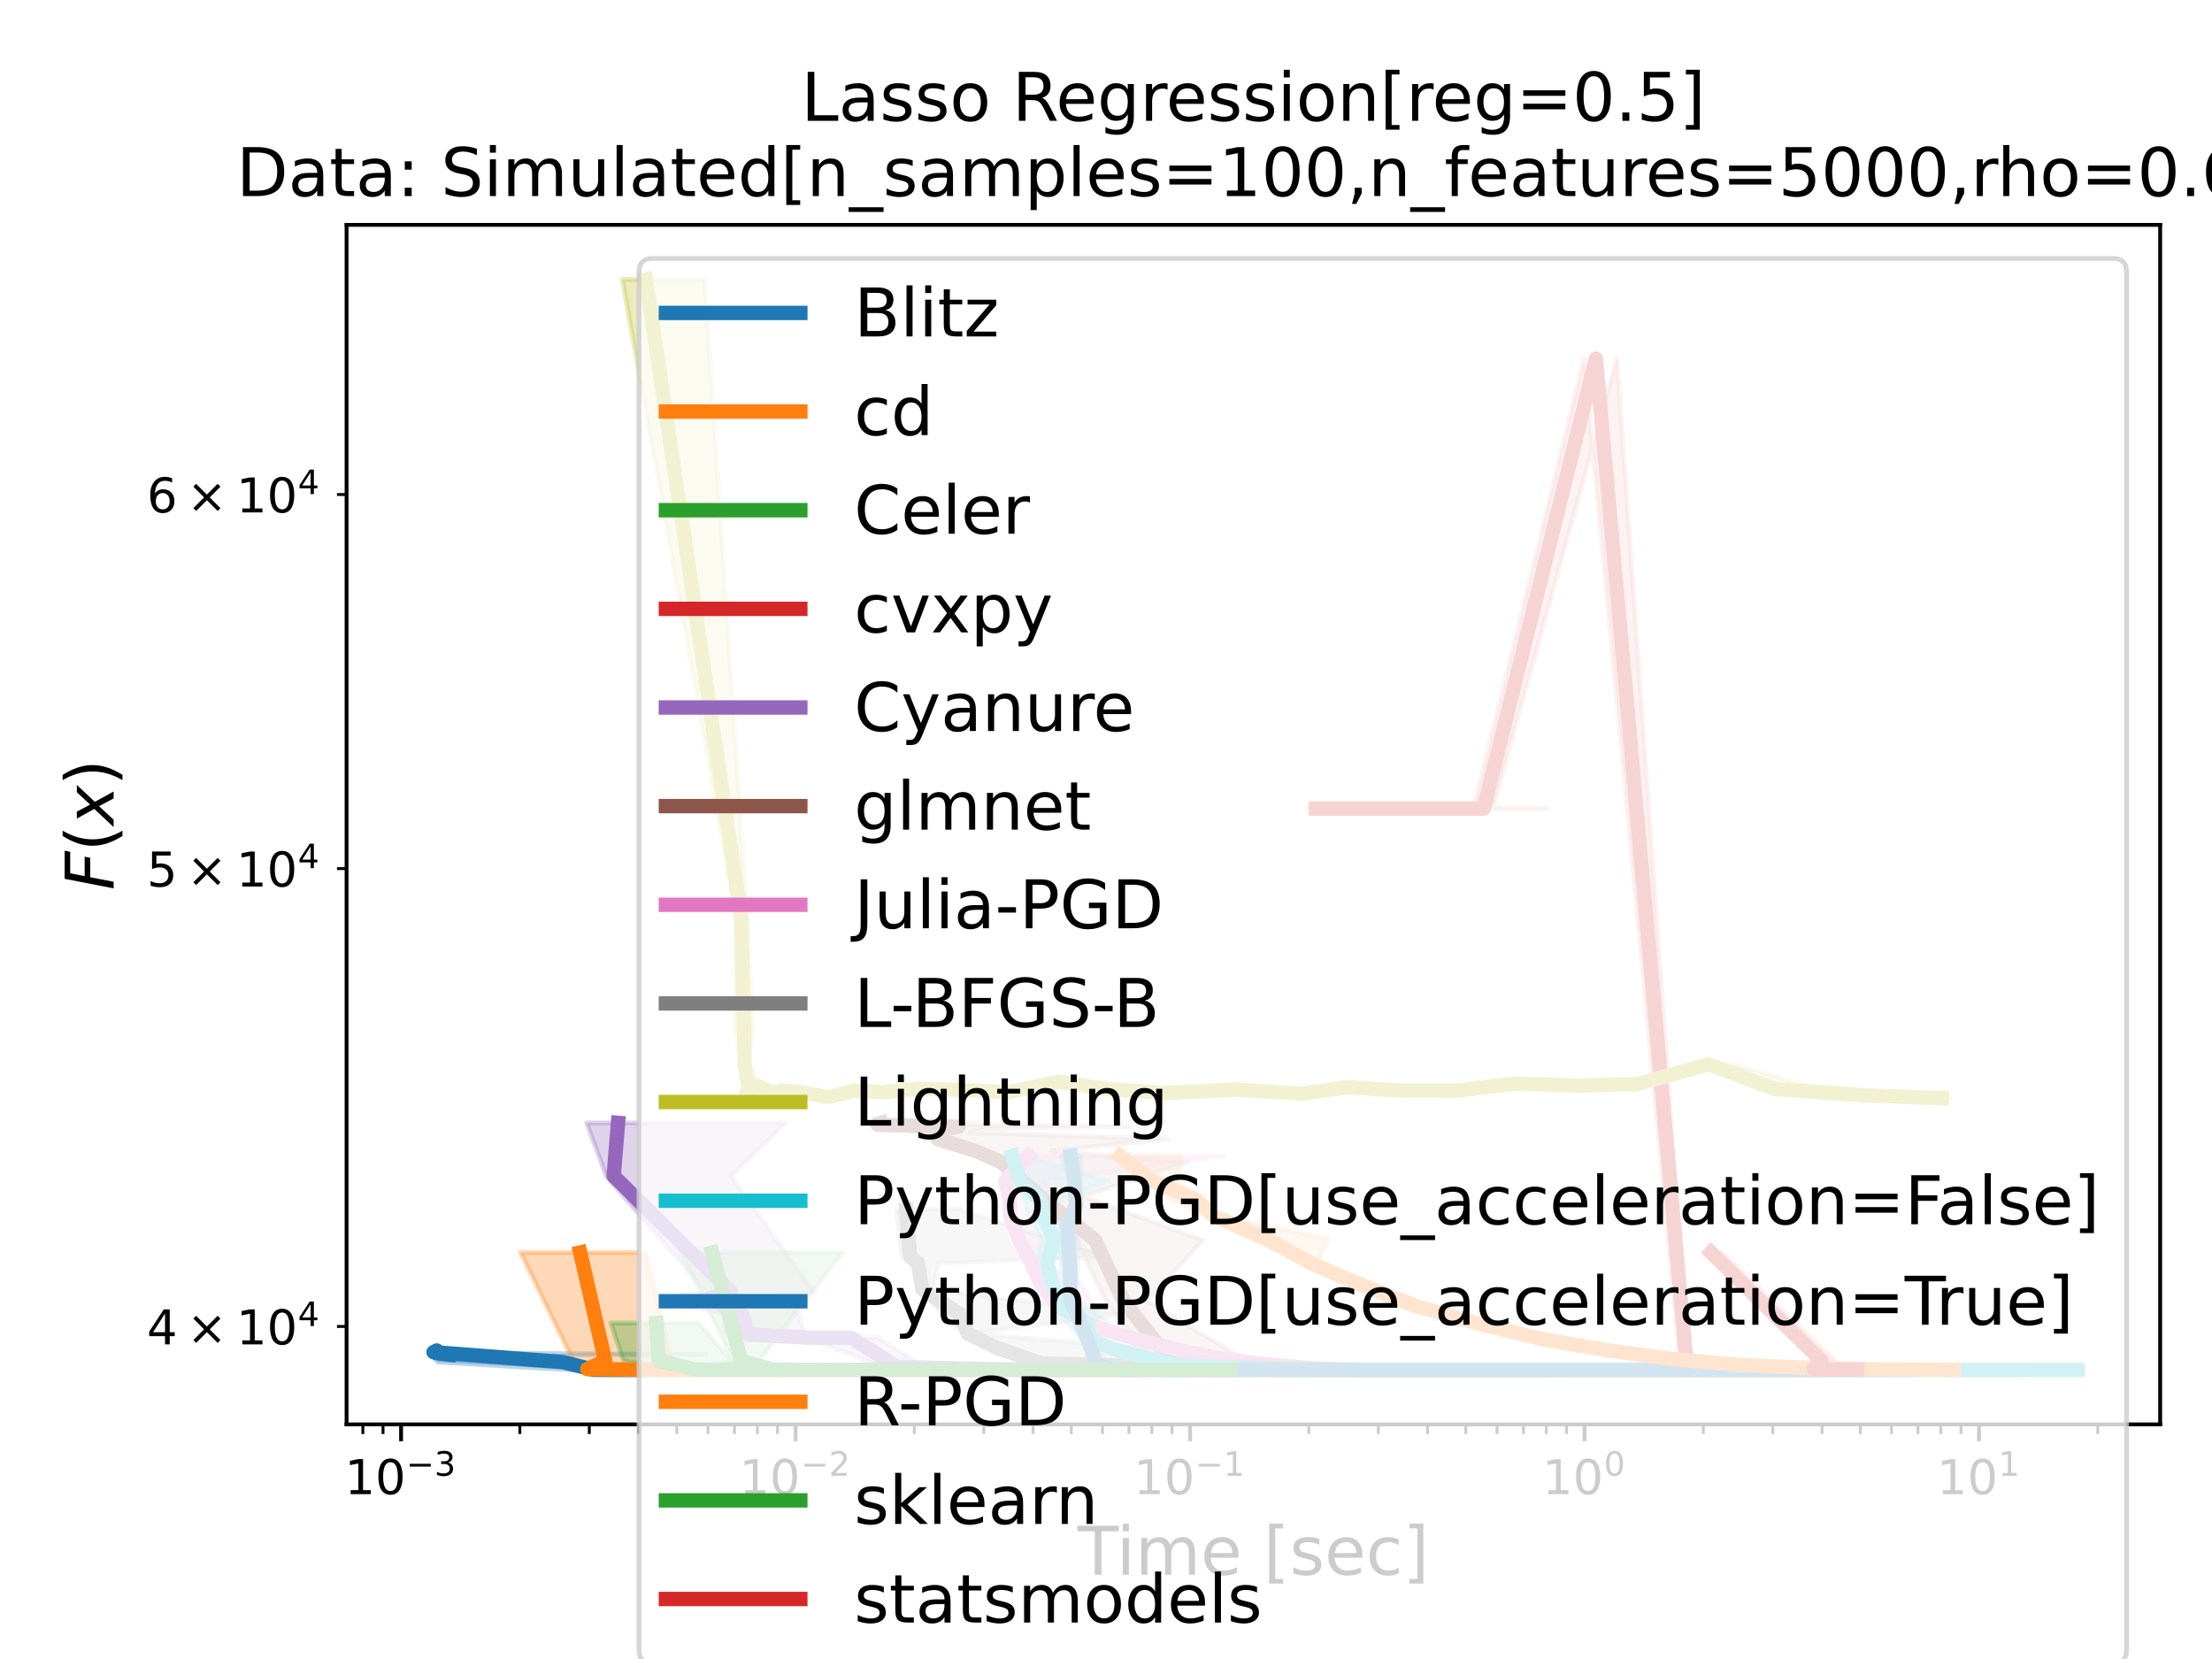 <?xml version="1.0" encoding="utf-8" standalone="no"?>
<!DOCTYPE svg PUBLIC "-//W3C//DTD SVG 1.1//EN"
  "http://www.w3.org/Graphics/SVG/1.1/DTD/svg11.dtd">
<!-- Created with matplotlib (https://matplotlib.org/) -->
<svg height="345.6pt" version="1.1" viewBox="0 0 460.8 345.6" width="460.8pt" xmlns="http://www.w3.org/2000/svg" xmlns:xlink="http://www.w3.org/1999/xlink">
 <defs>
  <style type="text/css">*{stroke-linecap:butt;stroke-linejoin:round;}</style>
 </defs>
 <g id="figure_1">
  <g id="patch_1">
   <path d="M 0 345.6 
L 460.8 345.6 
L 460.8 0 
L 0 0 
z
" style="fill:#ffffff;"/>
  </g>
  <g id="axes_1">
   <g id="patch_2">
    <path d="M 72.197 296.728 
L 450 296.728 
L 450 46.848 
L 72.197 46.848 
z
" style="fill:#ffffff;"/>
   </g>
   <g id="PolyCollection_1">
    <defs>
     <path d="M 137.888 -60.23 
L 133.108 -60.23 
L 131.465 -60.23 
L 135.11 -60.23 
L 128.113 -60.23 
L 127.506 -60.23 
L 127.718 -60.23 
L 131.18 -60.23 
L 129.707 -60.23 
L 126.533 -60.23 
L 126.188 -60.23 
L 125.994 -60.23 
L 129 -60.23 
L 128.104 -60.23 
L 126.436 -60.23 
L 127.716 -60.23 
L 127.408 -60.23 
L 125.662 -60.23 
L 127.611 -60.23 
L 125.063 -60.23 
L 126.2 -60.23 
L 126.092 -60.23 
L 127.279 -60.23 
L 126.884 -60.23 
L 125.837 -60.231 
L 126.484 -60.231 
L 125.674 -60.231 
L 123.29 -60.231 
L 127.393 -60.231 
L 122.014 -60.231 
L 118.697 -60.332 
L 119.039 -60.231 
L 91.237 -61.846 
L 89.404 -63.922 
L 89.383 -64.268 
L 89.37 -63.736 
L 91.235 -63.423 
L 147.091 -63.423 
L 147.091 -63.423 
L 94.884 -63.736 
L 93.418 -64.268 
L 90.76 -63.922 
L 117.712 -61.846 
L 147.971 -60.231 
L 125.869 -60.332 
L 128.827 -60.231 
L 129.99 -60.231 
L 124.416 -60.231 
L 128.031 -60.231 
L 131.833 -60.231 
L 131.86 -60.231 
L 131.333 -60.23 
L 132.162 -60.23 
L 129.193 -60.23 
L 129.004 -60.23 
L 131.322 -60.23 
L 145.342 -60.23 
L 128.62 -60.23 
L 137.586 -60.23 
L 138.554 -60.23 
L 128.958 -60.23 
L 136.295 -60.23 
L 131.871 -60.23 
L 128.58 -60.23 
L 130.386 -60.23 
L 129.881 -60.23 
L 131.375 -60.23 
L 132.096 -60.23 
L 130.938 -60.23 
L 129.794 -60.23 
L 131.29 -60.23 
L 146.821 -60.23 
L 148.499 -60.23 
L 137.888 -60.23 
z
" id="md8897a70fa" style="stroke:#1f77b4;stroke-opacity:0.3;"/>
    </defs>
    <g clip-path="url(#pa51a245957)">
     <use style="fill:#1f77b4;fill-opacity:0.3;stroke:#1f77b4;stroke-opacity:0.3;" x="0" xlink:href="#md8897a70fa" y="345.6"/>
    </g>
   </g>
   <g id="PolyCollection_2">
    <defs>
     <path d="M 134.435 -84.691 
L 108.421 -84.691 
L 119.398 -62.104 
L 120.414 -60.388 
L 124.59 -60.244 
L 134.456 -60.23 
L 142.353 -60.23 
L 149.898 -60.23 
L 162.568 -60.23 
L 178.51 -60.23 
L 189.087 -60.23 
L 201.635 -60.23 
L 216.275 -60.23 
L 235.774 -60.23 
L 237.43 -60.23 
L 237.43 -60.23 
L 218.068 -60.23 
L 205.19 -60.23 
L 193.902 -60.23 
L 186.652 -60.23 
L 168.738 -60.23 
L 160.605 -60.23 
L 148.937 -60.23 
L 151.531 -60.23 
L 146.359 -60.244 
L 134.016 -60.388 
L 140.028 -62.104 
L 134.435 -84.691 
z
" id="m66c6895671" style="stroke:#ff7f0e;stroke-opacity:0.3;"/>
    </defs>
    <g clip-path="url(#pa51a245957)">
     <use style="fill:#ff7f0e;fill-opacity:0.3;stroke:#ff7f0e;stroke-opacity:0.3;" x="0" xlink:href="#m66c6895671" y="345.6"/>
    </g>
   </g>
   <g id="PolyCollection_3">
    <defs>
     <path d="M 145.528 -69.994 
L 127.245 -69.994 
L 129.898 -62.08 
L 142.213 -60.23 
L 147.61 -60.23 
L 148.793 -60.23 
L 152.298 -60.23 
L 151.607 -60.23 
L 149.652 -60.23 
L 150.417 -60.23 
L 159.699 -60.23 
L 159.699 -60.23 
L 158.356 -60.23 
L 156.165 -60.23 
L 164.678 -60.23 
L 158.901 -60.23 
L 156.462 -60.23 
L 156.9 -60.23 
L 152.476 -62.08 
L 145.528 -69.994 
z
" id="m3711a52ece" style="stroke:#2ca02c;stroke-opacity:0.3;"/>
    </defs>
    <g clip-path="url(#pa51a245957)">
     <use style="fill:#2ca02c;fill-opacity:0.3;stroke:#2ca02c;stroke-opacity:0.3;" x="0" xlink:href="#m3711a52ece" y="345.6"/>
    </g>
   </g>
   <g id="PolyCollection_4">
    <defs>
     <path d="M 322.248 -177.163 
L 272.608 -177.163 
L 281.098 -177.163 
L 289.085 -177.163 
L 306.983 -177.163 
L 330 -270.89 
L 350.135 -60.23 
L 352.986 -60.23 
L 353.611 -60.23 
L 353.808 -60.23 
L 350.786 -60.23 
L 350.896 -60.23 
L 351.836 -60.23 
L 351.836 -60.23 
L 352.232 -60.23 
L 355.357 -60.23 
L 354.252 -60.23 
L 355.893 -60.23 
L 351.793 -60.23 
L 336.821 -270.89 
L 310.991 -177.163 
L 290.627 -177.163 
L 284.563 -177.163 
L 322.248 -177.163 
z
" id="m1d8540a5fa" style="stroke:#d62728;stroke-opacity:0.3;"/>
    </defs>
    <g clip-path="url(#pa51a245957)">
     <use style="fill:#d62728;fill-opacity:0.3;stroke:#d62728;stroke-opacity:0.3;" x="0" xlink:href="#m1d8540a5fa" y="345.6"/>
    </g>
   </g>
   <g id="PolyCollection_5">
    <defs>
     <path d="M 163.737 -111.691 
L 122.201 -111.691 
L 126.296 -100.611 
L 147.128 -76.457 
L 137.304 -75.048 
L 150.549 -71.931 
L 151.139 -67.58 
L 161.845 -66.956 
L 167.982 -66.956 
L 183.882 -60.827 
L 209.54 -60.232 
L 227.474 -60.23 
L 246.203 -60.23 
L 266.493 -60.23 
L 286.968 -60.23 
L 306.416 -60.23 
L 324.019 -60.23 
L 324.492 -60.23 
L 325.125 -60.23 
L 325.125 -60.23 
L 324.335 -60.23 
L 307.013 -60.23 
L 288.245 -60.23 
L 267.654 -60.23 
L 246.872 -60.23 
L 229.568 -60.23 
L 218.031 -60.232 
L 192.337 -60.827 
L 182.979 -66.956 
L 171.214 -66.956 
L 167.677 -67.58 
L 166.373 -71.931 
L 159.519 -75.048 
L 169.479 -76.457 
L 152.286 -100.611 
L 163.737 -111.691 
z
" id="mfae4ef4b6d" style="stroke:#9467bd;stroke-opacity:0.3;"/>
    </defs>
    <g clip-path="url(#pa51a245957)">
     <use style="fill:#9467bd;fill-opacity:0.3;stroke:#9467bd;stroke-opacity:0.3;" x="0" xlink:href="#mfae4ef4b6d" y="345.6"/>
    </g>
   </g>
   <g id="PolyCollection_6">
    <defs>
     <path d="M 203.07 -111.691 
L 181.725 -111.691 
L 182.428 -111.285 
L 182.424 -111.285 
L 191.653 -110.888 
L 186.043 -110.499 
L 190.775 -109.743 
L 193.824 -108.324 
L 202.372 -105.823 
L 208.304 -103.49 
L 215.358 -96.442 
L 224.207 -87.242 
L 230.343 -74.603 
L 240.249 -61.434 
L 244.487 -60.23 
L 242.983 -60.23 
L 243.433 -60.23 
L 242.157 -60.23 
L 243.621 -60.23 
L 242.564 -60.23 
L 248.443 -60.23 
L 248.443 -60.23 
L 252.03 -60.23 
L 247.905 -60.23 
L 264.545 -60.23 
L 262.063 -60.23 
L 262.095 -60.23 
L 260.884 -61.434 
L 238.955 -74.603 
L 250.658 -87.242 
L 225.665 -96.442 
L 247.407 -103.49 
L 219.013 -105.823 
L 243.452 -108.324 
L 202.113 -109.743 
L 205.187 -110.499 
L 235.137 -110.888 
L 210.487 -111.285 
L 198.268 -111.285 
L 203.07 -111.691 
z
" id="mfba9c59ca7" style="stroke:#8c564b;stroke-opacity:0.3;"/>
    </defs>
    <g clip-path="url(#pa51a245957)">
     <use style="fill:#8c564b;fill-opacity:0.3;stroke:#8c564b;stroke-opacity:0.3;" x="0" xlink:href="#mfba9c59ca7" y="345.6"/>
    </g>
   </g>
   <g id="PolyCollection_7">
    <defs>
     <path d="M 255.179 -104.801 
L 209.597 -104.801 
L 208.927 -99.617 
L 209.401 -95.586 
L 210.049 -92.368 
L 211.949 -87.502 
L 214.145 -82.448 
L 216.461 -77.954 
L 219.317 -73.519 
L 225.879 -69.711 
L 236.182 -66.591 
L 244.685 -64.258 
L 253.828 -62.448 
L 265.074 -61.22 
L 272.675 -60.588 
L 277.021 -60.313 
L 282.58 -60.238 
L 289.632 -60.231 
L 298.858 -60.23 
L 305.814 -60.23 
L 317.877 -60.23 
L 327.291 -60.23 
L 340.389 -60.23 
L 359.22 -60.23 
L 376.285 -60.23 
L 420.397 -60.23 
L 420.397 -60.23 
L 420.397 -60.23 
L 380.389 -60.23 
L 360.919 -60.23 
L 344.459 -60.23 
L 329.242 -60.23 
L 320.553 -60.23 
L 309.86 -60.23 
L 304.337 -60.23 
L 291.361 -60.231 
L 287.921 -60.238 
L 278.137 -60.313 
L 273.216 -60.588 
L 265.913 -61.22 
L 255.216 -62.448 
L 247.983 -64.258 
L 239.959 -66.591 
L 228.959 -69.711 
L 227.764 -73.519 
L 225.492 -77.954 
L 218.015 -82.448 
L 219.056 -87.502 
L 221.057 -92.368 
L 219.958 -95.586 
L 217.635 -99.617 
L 255.179 -104.801 
z
" id="m7e58dec4d6" style="stroke:#e377c2;stroke-opacity:0.3;"/>
    </defs>
    <g clip-path="url(#pa51a245957)">
     <use style="fill:#e377c2;fill-opacity:0.3;stroke:#e377c2;stroke-opacity:0.3;" x="0" xlink:href="#m7e58dec4d6" y="345.6"/>
    </g>
   </g>
   <g id="PolyCollection_8">
    <defs>
     <path d="M 199.903 -93.645 
L 186.737 -93.645 
L 187.824 -83.791 
L 189.742 -82.481 
L 191.5 -77.007 
L 196.266 -71.808 
L 200.668 -67.788 
L 206.993 -64.822 
L 215.541 -61.536 
L 272.032 -60.383 
L 280.144 -60.24 
L 294.616 -60.231 
L 302.759 -60.23 
L 314.313 -60.23 
L 321.623 -60.23 
L 292.093 -60.23 
L 273.393 -60.23 
L 268.995 -60.23 
L 265.557 -60.23 
L 265.509 -60.23 
L 268.403 -60.23 
L 268.403 -60.23 
L 274.452 -60.23 
L 272.333 -60.23 
L 288.182 -60.23 
L 354.109 -60.23 
L 334.018 -60.23 
L 321.966 -60.23 
L 311.985 -60.23 
L 298.429 -60.231 
L 287.155 -60.24 
L 291.504 -60.383 
L 222.301 -61.536 
L 238.658 -64.822 
L 201.822 -67.788 
L 234.486 -71.808 
L 194.473 -77.007 
L 195.493 -82.481 
L 230.651 -83.791 
L 199.903 -93.645 
z
" id="mf2c487dd82" style="stroke:#7f7f7f;stroke-opacity:0.3;"/>
    </defs>
    <g clip-path="url(#pa51a245957)">
     <use style="fill:#7f7f7f;fill-opacity:0.3;stroke:#7f7f7f;stroke-opacity:0.3;" x="0" xlink:href="#mf2c487dd82" y="345.6"/>
    </g>
   </g>
   <g id="PolyCollection_9">
    <defs>
     <path d="M 146.769 -287.394 
L 129.648 -287.394 
L 153.333 -154.509 
L 153.049 -132.169 
L 154.348 -123.763 
L 155.106 -119.714 
L 154.773 -118.873 
L 155.287 -117.982 
L 157.569 -119.321 
L 159.586 -117.941 
L 162.102 -118.414 
L 165.597 -117.988 
L 171.823 -117.056 
L 176.162 -118.434 
L 183.073 -118.053 
L 189.295 -118.784 
L 197.692 -118.561 
L 208.177 -118.068 
L 217.561 -120.262 
L 229.645 -118.728 
L 239.909 -117.907 
L 257.013 -118.611 
L 268.786 -117.776 
L 278.921 -119.119 
L 289.608 -118.4 
L 302.003 -118.37 
L 313.543 -119.848 
L 327.809 -119.466 
L 339.945 -119.724 
L 353.478 -123.902 
L 366.582 -118.726 
L 384.235 -117.417 
L 403.391 -116.83 
L 406.304 -116.83 
L 406.304 -116.83 
L 389.26 -117.417 
L 379.026 -118.726 
L 361.207 -123.902 
L 341.357 -119.724 
L 330.993 -119.466 
L 317.191 -119.848 
L 304.222 -118.37 
L 293.858 -118.4 
L 284.048 -119.119 
L 271.572 -117.776 
L 259.502 -118.611 
L 245.171 -117.907 
L 231.469 -118.728 
L 221.734 -120.262 
L 210.565 -118.068 
L 203.381 -118.561 
L 193.545 -118.784 
L 186.682 -118.053 
L 179.812 -118.434 
L 173.336 -117.056 
L 170.146 -117.988 
L 164.201 -118.414 
L 161.478 -117.941 
L 159.778 -119.321 
L 157.862 -117.982 
L 159.983 -118.873 
L 158.556 -119.714 
L 155.929 -123.763 
L 156.826 -132.169 
L 155.611 -154.509 
L 146.769 -287.394 
z
" id="m03f7400f71" style="stroke:#bcbd22;stroke-opacity:0.3;"/>
    </defs>
    <g clip-path="url(#pa51a245957)">
     <use style="fill:#bcbd22;fill-opacity:0.3;stroke:#bcbd22;stroke-opacity:0.3;" x="0" xlink:href="#m03f7400f71" y="345.6"/>
    </g>
   </g>
   <g id="PolyCollection_10">
    <defs>
     <path d="M 213.53 -104.801 
L 209.01 -104.801 
L 211.322 -99.617 
L 213.376 -95.586 
L 214.298 -92.368 
L 216.959 -87.502 
L 215.704 -82.448 
L 217.172 -77.954 
L 219.282 -73.519 
L 222.562 -69.711 
L 225.009 -66.591 
L 230.891 -64.258 
L 238.262 -62.448 
L 245.426 -61.22 
L 256.659 -60.588 
L 263.836 -60.313 
L 277.482 -60.238 
L 293.18 -60.231 
L 303.353 -60.23 
L 313.628 -60.23 
L 326.819 -60.23 
L 340.795 -60.23 
L 353.141 -60.23 
L 372.951 -60.23 
L 399.221 -60.23 
L 432.827 -60.23 
L 432.827 -60.23 
L 432.827 -60.23 
L 400.866 -60.23 
L 373.875 -60.23 
L 356.041 -60.23 
L 343.128 -60.23 
L 329.418 -60.23 
L 316.635 -60.23 
L 306.312 -60.23 
L 294.628 -60.231 
L 281.832 -60.238 
L 268.715 -60.313 
L 268.456 -60.588 
L 246.901 -61.22 
L 243.531 -62.448 
L 236.625 -64.258 
L 228.449 -66.591 
L 231.522 -69.711 
L 226.204 -73.519 
L 221.258 -77.954 
L 218.586 -82.448 
L 224.451 -87.502 
L 219.114 -92.368 
L 220.945 -95.586 
L 230.861 -99.617 
L 213.53 -104.801 
z
" id="m5cda119ab5" style="stroke:#17becf;stroke-opacity:0.3;"/>
    </defs>
    <g clip-path="url(#pa51a245957)">
     <use style="fill:#17becf;fill-opacity:0.3;stroke:#17becf;stroke-opacity:0.3;" x="0" xlink:href="#m5cda119ab5" y="345.6"/>
    </g>
   </g>
   <g id="PolyCollection_11">
    <defs>
     <path d="M 225.162 -104.801 
L 221.03 -104.801 
L 223.068 -99.617 
L 223.132 -94.536 
L 220.82 -89.932 
L 221.049 -82.409 
L 222.364 -74.628 
L 224.239 -68.56 
L 226.909 -64.42 
L 227.524 -61.469 
L 230.289 -60.357 
L 235.013 -60.253 
L 241.495 -60.233 
L 247.503 -60.231 
L 251.39 -60.23 
L 262.598 -60.23 
L 274.242 -60.23 
L 288.222 -60.23 
L 300.519 -60.23 
L 313.543 -60.23 
L 327.202 -60.23 
L 341.029 -60.23 
L 356.307 -60.23 
L 368.9 -60.23 
L 381.22 -60.23 
L 396.03 -60.23 
L 397.134 -60.23 
L 397.134 -60.23 
L 386.767 -60.23 
L 372.964 -60.23 
L 360.748 -60.23 
L 341.989 -60.23 
L 329.732 -60.23 
L 315.568 -60.23 
L 301.733 -60.23 
L 289.071 -60.23 
L 277.93 -60.23 
L 262.865 -60.23 
L 255.926 -60.23 
L 252.924 -60.231 
L 243.349 -60.233 
L 238.392 -60.253 
L 233.731 -60.357 
L 230.009 -61.469 
L 229.196 -64.42 
L 228.037 -68.56 
L 224.194 -74.628 
L 224.536 -82.409 
L 224.425 -89.932 
L 225.24 -94.536 
L 225.115 -99.617 
L 225.162 -104.801 
z
" id="ma5646071c1" style="stroke:#1f77b4;stroke-opacity:0.3;"/>
    </defs>
    <g clip-path="url(#pa51a245957)">
     <use style="fill:#1f77b4;fill-opacity:0.3;stroke:#1f77b4;stroke-opacity:0.3;" x="0" xlink:href="#ma5646071c1" y="345.6"/>
    </g>
   </g>
   <g id="PolyCollection_12">
    <defs>
     <path d="M 246.011 -104.801 
L 230.834 -104.801 
L 239.356 -99.617 
L 244.013 -95.586 
L 251.71 -92.368 
L 260.495 -87.502 
L 272.598 -82.448 
L 282.538 -77.954 
L 293.662 -73.519 
L 307.716 -69.711 
L 321.037 -66.591 
L 334.872 -64.258 
L 348.124 -62.448 
L 362.374 -61.22 
L 378.053 -60.588 
L 392.511 -60.313 
L 406.897 -60.238 
L 407.076 -60.238 
L 407.076 -60.238 
L 393.442 -60.313 
L 378.917 -60.588 
L 362.952 -61.22 
L 351.029 -62.448 
L 335.529 -64.258 
L 323.62 -66.591 
L 311.918 -69.711 
L 297.173 -73.519 
L 286.476 -77.954 
L 274.48 -82.448 
L 276.72 -87.502 
L 254.212 -92.368 
L 250.313 -95.586 
L 245.358 -99.617 
L 246.011 -104.801 
z
" id="m2833236a3b" style="stroke:#ff7f0e;stroke-opacity:0.3;"/>
    </defs>
    <g clip-path="url(#pa51a245957)">
     <use style="fill:#ff7f0e;fill-opacity:0.3;stroke:#ff7f0e;stroke-opacity:0.3;" x="0" xlink:href="#m2833236a3b" y="345.6"/>
    </g>
   </g>
   <g id="PolyCollection_13">
    <defs>
     <path d="M 175.559 -84.691 
L 141.874 -84.691 
L 152.723 -62.104 
L 142.754 -60.388 
L 154.892 -60.244 
L 152.99 -60.23 
L 160.26 -60.23 
L 163.567 -60.23 
L 172.223 -60.23 
L 182.424 -60.23 
L 188.687 -60.23 
L 206.719 -60.23 
L 228.926 -60.23 
L 255.757 -60.23 
L 256.542 -60.23 
L 256.542 -60.23 
L 231.846 -60.23 
L 211.767 -60.23 
L 193.589 -60.23 
L 190.49 -60.23 
L 175.953 -60.23 
L 176.663 -60.23 
L 170.662 -60.23 
L 167.336 -60.23 
L 170.214 -60.244 
L 171.372 -60.388 
L 158.097 -62.104 
L 175.559 -84.691 
z
" id="m7adbe820e9" style="stroke:#2ca02c;stroke-opacity:0.3;"/>
    </defs>
    <g clip-path="url(#pa51a245957)">
     <use style="fill:#2ca02c;fill-opacity:0.3;stroke:#2ca02c;stroke-opacity:0.3;" x="0" xlink:href="#m7adbe820e9" y="345.6"/>
    </g>
   </g>
   <g id="PolyCollection_14">
    <defs>
     <path d="M 358.755 -84.691 
L 355.789 -84.691 
L 378.675 -62.104 
L 377.545 -60.407 
L 378.613 -60.286 
L 384.965 -60.277 
L 386.893 -60.277 
L 386.893 -60.277 
L 386.893 -60.277 
L 388.493 -60.277 
L 383.65 -60.286 
L 378.797 -60.407 
L 382.191 -62.104 
L 358.755 -84.691 
z
" id="m2cf32025f8" style="stroke:#d62728;stroke-opacity:0.3;"/>
    </defs>
    <g clip-path="url(#pa51a245957)">
     <use style="fill:#d62728;fill-opacity:0.3;stroke:#d62728;stroke-opacity:0.3;" x="0" xlink:href="#m2cf32025f8" y="345.6"/>
    </g>
   </g>
   <g id="matplotlib.axis_1">
    <g id="xtick_1">
     <g id="line2d_1">
      <defs>
       <path d="M 0 0 
L 0 3.5 
" id="m0cd0ef397c" style="stroke:#000000;stroke-width:0.8;"/>
      </defs>
      <g>
       <use style="stroke:#000000;stroke-width:0.8;" x="83.552" xlink:href="#m0cd0ef397c" y="296.728"/>
      </g>
     </g>
     <g id="text_1">
      <!-- $\mathdefault{10^{-3}}$ -->
      <g transform="translate(71.802 311.326)scale(0.1 -0.1)">
       <defs>
        <path d="M 12.406 8.297 
L 28.516 8.297 
L 28.516 63.922 
L 10.984 60.406 
L 10.984 69.391 
L 28.422 72.906 
L 38.281 72.906 
L 38.281 8.297 
L 54.391 8.297 
L 54.391 0 
L 12.406 0 
z
" id="DejaVuSans-49"/>
        <path d="M 31.781 66.406 
Q 24.172 66.406 20.328 58.906 
Q 16.5 51.422 16.5 36.375 
Q 16.5 21.391 20.328 13.891 
Q 24.172 6.391 31.781 6.391 
Q 39.453 6.391 43.281 13.891 
Q 47.125 21.391 47.125 36.375 
Q 47.125 51.422 43.281 58.906 
Q 39.453 66.406 31.781 66.406 
z
M 31.781 74.219 
Q 44.047 74.219 50.516 64.516 
Q 56.984 54.828 56.984 36.375 
Q 56.984 17.969 50.516 8.266 
Q 44.047 -1.422 31.781 -1.422 
Q 19.531 -1.422 13.062 8.266 
Q 6.594 17.969 6.594 36.375 
Q 6.594 54.828 13.062 64.516 
Q 19.531 74.219 31.781 74.219 
z
" id="DejaVuSans-48"/>
        <path d="M 10.594 35.5 
L 73.188 35.5 
L 73.188 27.203 
L 10.594 27.203 
z
" id="DejaVuSans-8722"/>
        <path d="M 40.578 39.312 
Q 47.656 37.797 51.625 33 
Q 55.609 28.219 55.609 21.188 
Q 55.609 10.406 48.188 4.484 
Q 40.766 -1.422 27.094 -1.422 
Q 22.516 -1.422 17.656 -0.516 
Q 12.797 0.391 7.625 2.203 
L 7.625 11.719 
Q 11.719 9.328 16.594 8.109 
Q 21.484 6.891 26.812 6.891 
Q 36.078 6.891 40.938 10.547 
Q 45.797 14.203 45.797 21.188 
Q 45.797 27.641 41.281 31.266 
Q 36.766 34.906 28.719 34.906 
L 20.219 34.906 
L 20.219 43.016 
L 29.109 43.016 
Q 36.375 43.016 40.234 45.922 
Q 44.094 48.828 44.094 54.297 
Q 44.094 59.906 40.109 62.906 
Q 36.141 65.922 28.719 65.922 
Q 24.656 65.922 20.016 65.031 
Q 15.375 64.156 9.812 62.312 
L 9.812 71.094 
Q 15.438 72.656 20.344 73.438 
Q 25.25 74.219 29.594 74.219 
Q 40.828 74.219 47.359 69.109 
Q 53.906 64.016 53.906 55.328 
Q 53.906 49.266 50.438 45.094 
Q 46.969 40.922 40.578 39.312 
z
" id="DejaVuSans-51"/>
       </defs>
       <use transform="translate(0 0.766)" xlink:href="#DejaVuSans-49"/>
       <use transform="translate(63.623 0.766)" xlink:href="#DejaVuSans-48"/>
       <use transform="translate(128.203 39.047)scale(0.7)" xlink:href="#DejaVuSans-8722"/>
       <use transform="translate(186.855 39.047)scale(0.7)" xlink:href="#DejaVuSans-51"/>
      </g>
     </g>
    </g>
    <g id="xtick_2">
     <g id="line2d_2">
      <g>
       <use style="stroke:#000000;stroke-width:0.8;" x="165.732" xlink:href="#m0cd0ef397c" y="296.728"/>
      </g>
     </g>
     <g id="text_2">
      <!-- $\mathdefault{10^{-2}}$ -->
      <g transform="translate(153.982 311.326)scale(0.1 -0.1)">
       <defs>
        <path d="M 19.188 8.297 
L 53.609 8.297 
L 53.609 0 
L 7.328 0 
L 7.328 8.297 
Q 12.938 14.109 22.625 23.891 
Q 32.328 33.688 34.812 36.531 
Q 39.547 41.844 41.422 45.531 
Q 43.312 49.219 43.312 52.781 
Q 43.312 58.594 39.234 62.25 
Q 35.156 65.922 28.609 65.922 
Q 23.969 65.922 18.812 64.312 
Q 13.672 62.703 7.812 59.422 
L 7.812 69.391 
Q 13.766 71.781 18.938 73 
Q 24.125 74.219 28.422 74.219 
Q 39.75 74.219 46.484 68.547 
Q 53.219 62.891 53.219 53.422 
Q 53.219 48.922 51.531 44.891 
Q 49.859 40.875 45.406 35.406 
Q 44.188 33.984 37.641 27.219 
Q 31.109 20.453 19.188 8.297 
z
" id="DejaVuSans-50"/>
       </defs>
       <use transform="translate(0 0.766)" xlink:href="#DejaVuSans-49"/>
       <use transform="translate(63.623 0.766)" xlink:href="#DejaVuSans-48"/>
       <use transform="translate(128.203 39.047)scale(0.7)" xlink:href="#DejaVuSans-8722"/>
       <use transform="translate(186.855 39.047)scale(0.7)" xlink:href="#DejaVuSans-50"/>
      </g>
     </g>
    </g>
    <g id="xtick_3">
     <g id="line2d_3">
      <g>
       <use style="stroke:#000000;stroke-width:0.8;" x="247.912" xlink:href="#m0cd0ef397c" y="296.728"/>
      </g>
     </g>
     <g id="text_3">
      <!-- $\mathdefault{10^{-1}}$ -->
      <g transform="translate(236.162 311.326)scale(0.1 -0.1)">
       <use transform="translate(0 0.684)" xlink:href="#DejaVuSans-49"/>
       <use transform="translate(63.623 0.684)" xlink:href="#DejaVuSans-48"/>
       <use transform="translate(128.203 38.966)scale(0.7)" xlink:href="#DejaVuSans-8722"/>
       <use transform="translate(186.855 38.966)scale(0.7)" xlink:href="#DejaVuSans-49"/>
      </g>
     </g>
    </g>
    <g id="xtick_4">
     <g id="line2d_4">
      <g>
       <use style="stroke:#000000;stroke-width:0.8;" x="330.092" xlink:href="#m0cd0ef397c" y="296.728"/>
      </g>
     </g>
     <g id="text_4">
      <!-- $\mathdefault{10^{0}}$ -->
      <g transform="translate(321.292 311.326)scale(0.1 -0.1)">
       <use transform="translate(0 0.766)" xlink:href="#DejaVuSans-49"/>
       <use transform="translate(63.623 0.766)" xlink:href="#DejaVuSans-48"/>
       <use transform="translate(128.203 39.047)scale(0.7)" xlink:href="#DejaVuSans-48"/>
      </g>
     </g>
    </g>
    <g id="xtick_5">
     <g id="line2d_5">
      <g>
       <use style="stroke:#000000;stroke-width:0.8;" x="412.272" xlink:href="#m0cd0ef397c" y="296.728"/>
      </g>
     </g>
     <g id="text_5">
      <!-- $\mathdefault{10^{1}}$ -->
      <g transform="translate(403.472 311.326)scale(0.1 -0.1)">
       <use transform="translate(0 0.684)" xlink:href="#DejaVuSans-49"/>
       <use transform="translate(63.623 0.684)" xlink:href="#DejaVuSans-48"/>
       <use transform="translate(128.203 38.966)scale(0.7)" xlink:href="#DejaVuSans-49"/>
      </g>
     </g>
    </g>
    <g id="xtick_6">
     <g id="line2d_6">
      <defs>
       <path d="M 0 0 
L 0 2 
" id="me9944fe981" style="stroke:#000000;stroke-width:0.6;"/>
      </defs>
      <g>
       <use style="stroke:#000000;stroke-width:0.6;" x="75.588" xlink:href="#me9944fe981" y="296.728"/>
      </g>
     </g>
    </g>
    <g id="xtick_7">
     <g id="line2d_7">
      <g>
       <use style="stroke:#000000;stroke-width:0.6;" x="79.791" xlink:href="#me9944fe981" y="296.728"/>
      </g>
     </g>
    </g>
    <g id="xtick_8">
     <g id="line2d_8">
      <g>
       <use style="stroke:#000000;stroke-width:0.6;" x="108.29" xlink:href="#me9944fe981" y="296.728"/>
      </g>
     </g>
    </g>
    <g id="xtick_9">
     <g id="line2d_9">
      <g>
       <use style="stroke:#000000;stroke-width:0.6;" x="122.762" xlink:href="#me9944fe981" y="296.728"/>
      </g>
     </g>
    </g>
    <g id="xtick_10">
     <g id="line2d_10">
      <g>
       <use style="stroke:#000000;stroke-width:0.6;" x="133.029" xlink:href="#me9944fe981" y="296.728"/>
      </g>
     </g>
    </g>
    <g id="xtick_11">
     <g id="line2d_11">
      <g>
       <use style="stroke:#000000;stroke-width:0.6;" x="140.993" xlink:href="#me9944fe981" y="296.728"/>
      </g>
     </g>
    </g>
    <g id="xtick_12">
     <g id="line2d_12">
      <g>
       <use style="stroke:#000000;stroke-width:0.6;" x="147.5" xlink:href="#me9944fe981" y="296.728"/>
      </g>
     </g>
    </g>
    <g id="xtick_13">
     <g id="line2d_13">
      <g>
       <use style="stroke:#000000;stroke-width:0.6;" x="153.002" xlink:href="#me9944fe981" y="296.728"/>
      </g>
     </g>
    </g>
    <g id="xtick_14">
     <g id="line2d_14">
      <g>
       <use style="stroke:#000000;stroke-width:0.6;" x="157.768" xlink:href="#me9944fe981" y="296.728"/>
      </g>
     </g>
    </g>
    <g id="xtick_15">
     <g id="line2d_15">
      <g>
       <use style="stroke:#000000;stroke-width:0.6;" x="161.971" xlink:href="#me9944fe981" y="296.728"/>
      </g>
     </g>
    </g>
    <g id="xtick_16">
     <g id="line2d_16">
      <g>
       <use style="stroke:#000000;stroke-width:0.6;" x="190.47" xlink:href="#me9944fe981" y="296.728"/>
      </g>
     </g>
    </g>
    <g id="xtick_17">
     <g id="line2d_17">
      <g>
       <use style="stroke:#000000;stroke-width:0.6;" x="204.942" xlink:href="#me9944fe981" y="296.728"/>
      </g>
     </g>
    </g>
    <g id="xtick_18">
     <g id="line2d_18">
      <g>
       <use style="stroke:#000000;stroke-width:0.6;" x="215.209" xlink:href="#me9944fe981" y="296.728"/>
      </g>
     </g>
    </g>
    <g id="xtick_19">
     <g id="line2d_19">
      <g>
       <use style="stroke:#000000;stroke-width:0.6;" x="223.173" xlink:href="#me9944fe981" y="296.728"/>
      </g>
     </g>
    </g>
    <g id="xtick_20">
     <g id="line2d_20">
      <g>
       <use style="stroke:#000000;stroke-width:0.6;" x="229.68" xlink:href="#me9944fe981" y="296.728"/>
      </g>
     </g>
    </g>
    <g id="xtick_21">
     <g id="line2d_21">
      <g>
       <use style="stroke:#000000;stroke-width:0.6;" x="235.182" xlink:href="#me9944fe981" y="296.728"/>
      </g>
     </g>
    </g>
    <g id="xtick_22">
     <g id="line2d_22">
      <g>
       <use style="stroke:#000000;stroke-width:0.6;" x="239.948" xlink:href="#me9944fe981" y="296.728"/>
      </g>
     </g>
    </g>
    <g id="xtick_23">
     <g id="line2d_23">
      <g>
       <use style="stroke:#000000;stroke-width:0.6;" x="244.152" xlink:href="#me9944fe981" y="296.728"/>
      </g>
     </g>
    </g>
    <g id="xtick_24">
     <g id="line2d_24">
      <g>
       <use style="stroke:#000000;stroke-width:0.6;" x="272.651" xlink:href="#me9944fe981" y="296.728"/>
      </g>
     </g>
    </g>
    <g id="xtick_25">
     <g id="line2d_25">
      <g>
       <use style="stroke:#000000;stroke-width:0.6;" x="287.122" xlink:href="#me9944fe981" y="296.728"/>
      </g>
     </g>
    </g>
    <g id="xtick_26">
     <g id="line2d_26">
      <g>
       <use style="stroke:#000000;stroke-width:0.6;" x="297.389" xlink:href="#me9944fe981" y="296.728"/>
      </g>
     </g>
    </g>
    <g id="xtick_27">
     <g id="line2d_27">
      <g>
       <use style="stroke:#000000;stroke-width:0.6;" x="305.353" xlink:href="#me9944fe981" y="296.728"/>
      </g>
     </g>
    </g>
    <g id="xtick_28">
     <g id="line2d_28">
      <g>
       <use style="stroke:#000000;stroke-width:0.6;" x="311.861" xlink:href="#me9944fe981" y="296.728"/>
      </g>
     </g>
    </g>
    <g id="xtick_29">
     <g id="line2d_29">
      <g>
       <use style="stroke:#000000;stroke-width:0.6;" x="317.362" xlink:href="#me9944fe981" y="296.728"/>
      </g>
     </g>
    </g>
    <g id="xtick_30">
     <g id="line2d_30">
      <g>
       <use style="stroke:#000000;stroke-width:0.6;" x="322.128" xlink:href="#me9944fe981" y="296.728"/>
      </g>
     </g>
    </g>
    <g id="xtick_31">
     <g id="line2d_31">
      <g>
       <use style="stroke:#000000;stroke-width:0.6;" x="326.332" xlink:href="#me9944fe981" y="296.728"/>
      </g>
     </g>
    </g>
    <g id="xtick_32">
     <g id="line2d_32">
      <g>
       <use style="stroke:#000000;stroke-width:0.6;" x="354.831" xlink:href="#me9944fe981" y="296.728"/>
      </g>
     </g>
    </g>
    <g id="xtick_33">
     <g id="line2d_33">
      <g>
       <use style="stroke:#000000;stroke-width:0.6;" x="369.302" xlink:href="#me9944fe981" y="296.728"/>
      </g>
     </g>
    </g>
    <g id="xtick_34">
     <g id="line2d_34">
      <g>
       <use style="stroke:#000000;stroke-width:0.6;" x="379.57" xlink:href="#me9944fe981" y="296.728"/>
      </g>
     </g>
    </g>
    <g id="xtick_35">
     <g id="line2d_35">
      <g>
       <use style="stroke:#000000;stroke-width:0.6;" x="387.534" xlink:href="#me9944fe981" y="296.728"/>
      </g>
     </g>
    </g>
    <g id="xtick_36">
     <g id="line2d_36">
      <g>
       <use style="stroke:#000000;stroke-width:0.6;" x="394.041" xlink:href="#me9944fe981" y="296.728"/>
      </g>
     </g>
    </g>
    <g id="xtick_37">
     <g id="line2d_37">
      <g>
       <use style="stroke:#000000;stroke-width:0.6;" x="399.542" xlink:href="#me9944fe981" y="296.728"/>
      </g>
     </g>
    </g>
    <g id="xtick_38">
     <g id="line2d_38">
      <g>
       <use style="stroke:#000000;stroke-width:0.6;" x="404.308" xlink:href="#me9944fe981" y="296.728"/>
      </g>
     </g>
    </g>
    <g id="xtick_39">
     <g id="line2d_39">
      <g>
       <use style="stroke:#000000;stroke-width:0.6;" x="408.512" xlink:href="#me9944fe981" y="296.728"/>
      </g>
     </g>
    </g>
    <g id="xtick_40">
     <g id="line2d_40">
      <g>
       <use style="stroke:#000000;stroke-width:0.6;" x="437.011" xlink:href="#me9944fe981" y="296.728"/>
      </g>
     </g>
    </g>
    <g id="text_6">
     <!-- Time [sec] -->
     <g transform="translate(224.482 328.044)scale(0.14 -0.14)">
      <defs>
       <path d="M -0.297 72.906 
L 61.375 72.906 
L 61.375 64.594 
L 35.5 64.594 
L 35.5 0 
L 25.594 0 
L 25.594 64.594 
L -0.297 64.594 
z
" id="DejaVuSans-84"/>
       <path d="M 9.422 54.688 
L 18.406 54.688 
L 18.406 0 
L 9.422 0 
z
M 9.422 75.984 
L 18.406 75.984 
L 18.406 64.594 
L 9.422 64.594 
z
" id="DejaVuSans-105"/>
       <path d="M 52 44.188 
Q 55.375 50.25 60.062 53.125 
Q 64.75 56 71.094 56 
Q 79.641 56 84.281 50.016 
Q 88.922 44.047 88.922 33.016 
L 88.922 0 
L 79.891 0 
L 79.891 32.719 
Q 79.891 40.578 77.094 44.375 
Q 74.312 48.188 68.609 48.188 
Q 61.625 48.188 57.562 43.547 
Q 53.516 38.922 53.516 30.906 
L 53.516 0 
L 44.484 0 
L 44.484 32.719 
Q 44.484 40.625 41.703 44.406 
Q 38.922 48.188 33.109 48.188 
Q 26.219 48.188 22.156 43.531 
Q 18.109 38.875 18.109 30.906 
L 18.109 0 
L 9.078 0 
L 9.078 54.688 
L 18.109 54.688 
L 18.109 46.188 
Q 21.188 51.219 25.484 53.609 
Q 29.781 56 35.688 56 
Q 41.656 56 45.828 52.969 
Q 50 49.953 52 44.188 
z
" id="DejaVuSans-109"/>
       <path d="M 56.203 29.594 
L 56.203 25.203 
L 14.891 25.203 
Q 15.484 15.922 20.484 11.062 
Q 25.484 6.203 34.422 6.203 
Q 39.594 6.203 44.453 7.469 
Q 49.312 8.734 54.109 11.281 
L 54.109 2.781 
Q 49.266 0.734 44.188 -0.344 
Q 39.109 -1.422 33.891 -1.422 
Q 20.797 -1.422 13.156 6.188 
Q 5.516 13.812 5.516 26.812 
Q 5.516 40.234 12.766 48.109 
Q 20.016 56 32.328 56 
Q 43.359 56 49.781 48.891 
Q 56.203 41.797 56.203 29.594 
z
M 47.219 32.234 
Q 47.125 39.594 43.094 43.984 
Q 39.062 48.391 32.422 48.391 
Q 24.906 48.391 20.391 44.141 
Q 15.875 39.891 15.188 32.172 
z
" id="DejaVuSans-101"/>
       <path id="DejaVuSans-32"/>
       <path d="M 8.594 75.984 
L 29.297 75.984 
L 29.297 69 
L 17.578 69 
L 17.578 -6.203 
L 29.297 -6.203 
L 29.297 -13.188 
L 8.594 -13.188 
z
" id="DejaVuSans-91"/>
       <path d="M 44.281 53.078 
L 44.281 44.578 
Q 40.484 46.531 36.375 47.5 
Q 32.281 48.484 27.875 48.484 
Q 21.188 48.484 17.844 46.438 
Q 14.5 44.391 14.5 40.281 
Q 14.5 37.156 16.891 35.375 
Q 19.281 33.594 26.516 31.984 
L 29.594 31.297 
Q 39.156 29.25 43.188 25.516 
Q 47.219 21.781 47.219 15.094 
Q 47.219 7.469 41.188 3.016 
Q 35.156 -1.422 24.609 -1.422 
Q 20.219 -1.422 15.453 -0.562 
Q 10.688 0.297 5.422 2 
L 5.422 11.281 
Q 10.406 8.688 15.234 7.391 
Q 20.062 6.109 24.812 6.109 
Q 31.156 6.109 34.562 8.281 
Q 37.984 10.453 37.984 14.406 
Q 37.984 18.062 35.516 20.016 
Q 33.062 21.969 24.703 23.781 
L 21.578 24.516 
Q 13.234 26.266 9.516 29.906 
Q 5.812 33.547 5.812 39.891 
Q 5.812 47.609 11.281 51.797 
Q 16.75 56 26.812 56 
Q 31.781 56 36.172 55.266 
Q 40.578 54.547 44.281 53.078 
z
" id="DejaVuSans-115"/>
       <path d="M 48.781 52.594 
L 48.781 44.188 
Q 44.969 46.297 41.141 47.344 
Q 37.312 48.391 33.406 48.391 
Q 24.656 48.391 19.812 42.844 
Q 14.984 37.312 14.984 27.297 
Q 14.984 17.281 19.812 11.734 
Q 24.656 6.203 33.406 6.203 
Q 37.312 6.203 41.141 7.25 
Q 44.969 8.297 48.781 10.406 
L 48.781 2.094 
Q 45.016 0.344 40.984 -0.531 
Q 36.969 -1.422 32.422 -1.422 
Q 20.062 -1.422 12.781 6.344 
Q 5.516 14.109 5.516 27.297 
Q 5.516 40.672 12.859 48.328 
Q 20.219 56 33.016 56 
Q 37.156 56 41.109 55.141 
Q 45.062 54.297 48.781 52.594 
z
" id="DejaVuSans-99"/>
       <path d="M 30.422 75.984 
L 30.422 -13.188 
L 9.719 -13.188 
L 9.719 -6.203 
L 21.391 -6.203 
L 21.391 69 
L 9.719 69 
L 9.719 75.984 
z
" id="DejaVuSans-93"/>
      </defs>
      <use xlink:href="#DejaVuSans-84"/>
      <use x="57.959" xlink:href="#DejaVuSans-105"/>
      <use x="85.742" xlink:href="#DejaVuSans-109"/>
      <use x="183.154" xlink:href="#DejaVuSans-101"/>
      <use x="244.678" xlink:href="#DejaVuSans-32"/>
      <use x="276.465" xlink:href="#DejaVuSans-91"/>
      <use x="315.479" xlink:href="#DejaVuSans-115"/>
      <use x="367.578" xlink:href="#DejaVuSans-101"/>
      <use x="429.102" xlink:href="#DejaVuSans-99"/>
      <use x="484.082" xlink:href="#DejaVuSans-93"/>
     </g>
    </g>
   </g>
   <g id="matplotlib.axis_2">
    <g id="ytick_1">
     <g id="line2d_41">
      <defs>
       <path d="M 0 0 
L -2 0 
" id="ma22d8ce92c" style="stroke:#000000;stroke-width:0.6;"/>
      </defs>
      <g>
       <use style="stroke:#000000;stroke-width:0.6;" x="72.197" xlink:href="#ma22d8ce92c" y="276.33"/>
      </g>
     </g>
     <g id="text_7">
      <!-- $\mathdefault{4\times10^{4}}$ -->
      <g transform="translate(30.597 280.129)scale(0.1 -0.1)">
       <defs>
        <path d="M 37.797 64.312 
L 12.891 25.391 
L 37.797 25.391 
z
M 35.203 72.906 
L 47.609 72.906 
L 47.609 25.391 
L 58.016 25.391 
L 58.016 17.188 
L 47.609 17.188 
L 47.609 0 
L 37.797 0 
L 37.797 17.188 
L 4.891 17.188 
L 4.891 26.703 
z
" id="DejaVuSans-52"/>
        <path d="M 70.125 53.719 
L 47.797 31.297 
L 70.125 8.984 
L 64.312 3.078 
L 41.891 25.484 
L 19.484 3.078 
L 13.719 8.984 
L 35.984 31.297 
L 13.719 53.719 
L 19.484 59.625 
L 41.891 37.203 
L 64.312 59.625 
z
" id="DejaVuSans-215"/>
       </defs>
       <use transform="translate(0 0.684)" xlink:href="#DejaVuSans-52"/>
       <use transform="translate(83.105 0.684)" xlink:href="#DejaVuSans-215"/>
       <use transform="translate(186.377 0.684)" xlink:href="#DejaVuSans-49"/>
       <use transform="translate(250 0.684)" xlink:href="#DejaVuSans-48"/>
       <use transform="translate(314.58 38.966)scale(0.7)" xlink:href="#DejaVuSans-52"/>
      </g>
     </g>
    </g>
    <g id="ytick_2">
     <g id="line2d_42">
      <g>
       <use style="stroke:#000000;stroke-width:0.6;" x="72.197" xlink:href="#ma22d8ce92c" y="180.951"/>
      </g>
     </g>
     <g id="text_8">
      <!-- $\mathdefault{5\times10^{4}}$ -->
      <g transform="translate(30.597 184.75)scale(0.1 -0.1)">
       <defs>
        <path d="M 10.797 72.906 
L 49.516 72.906 
L 49.516 64.594 
L 19.828 64.594 
L 19.828 46.734 
Q 21.969 47.469 24.109 47.828 
Q 26.266 48.188 28.422 48.188 
Q 40.625 48.188 47.75 41.5 
Q 54.891 34.812 54.891 23.391 
Q 54.891 11.625 47.562 5.094 
Q 40.234 -1.422 26.906 -1.422 
Q 22.312 -1.422 17.547 -0.641 
Q 12.797 0.141 7.719 1.703 
L 7.719 11.625 
Q 12.109 9.234 16.797 8.062 
Q 21.484 6.891 26.703 6.891 
Q 35.156 6.891 40.078 11.328 
Q 45.016 15.766 45.016 23.391 
Q 45.016 31 40.078 35.438 
Q 35.156 39.891 26.703 39.891 
Q 22.75 39.891 18.812 39.016 
Q 14.891 38.141 10.797 36.281 
z
" id="DejaVuSans-53"/>
       </defs>
       <use transform="translate(0 0.684)" xlink:href="#DejaVuSans-53"/>
       <use transform="translate(83.105 0.684)" xlink:href="#DejaVuSans-215"/>
       <use transform="translate(186.377 0.684)" xlink:href="#DejaVuSans-49"/>
       <use transform="translate(250 0.684)" xlink:href="#DejaVuSans-48"/>
       <use transform="translate(314.58 38.966)scale(0.7)" xlink:href="#DejaVuSans-52"/>
      </g>
     </g>
    </g>
    <g id="ytick_3">
     <g id="line2d_43">
      <g>
       <use style="stroke:#000000;stroke-width:0.6;" x="72.197" xlink:href="#ma22d8ce92c" y="103.021"/>
      </g>
     </g>
     <g id="text_9">
      <!-- $\mathdefault{6\times10^{4}}$ -->
      <g transform="translate(30.597 106.82)scale(0.1 -0.1)">
       <defs>
        <path d="M 33.016 40.375 
Q 26.375 40.375 22.484 35.828 
Q 18.609 31.297 18.609 23.391 
Q 18.609 15.531 22.484 10.953 
Q 26.375 6.391 33.016 6.391 
Q 39.656 6.391 43.531 10.953 
Q 47.406 15.531 47.406 23.391 
Q 47.406 31.297 43.531 35.828 
Q 39.656 40.375 33.016 40.375 
z
M 52.594 71.297 
L 52.594 62.312 
Q 48.875 64.062 45.094 64.984 
Q 41.312 65.922 37.594 65.922 
Q 27.828 65.922 22.672 59.328 
Q 17.531 52.734 16.797 39.406 
Q 19.672 43.656 24.016 45.922 
Q 28.375 48.188 33.594 48.188 
Q 44.578 48.188 50.953 41.516 
Q 57.328 34.859 57.328 23.391 
Q 57.328 12.156 50.688 5.359 
Q 44.047 -1.422 33.016 -1.422 
Q 20.359 -1.422 13.672 8.266 
Q 6.984 17.969 6.984 36.375 
Q 6.984 53.656 15.188 63.938 
Q 23.391 74.219 37.203 74.219 
Q 40.922 74.219 44.703 73.484 
Q 48.484 72.75 52.594 71.297 
z
" id="DejaVuSans-54"/>
       </defs>
       <use transform="translate(0 0.684)" xlink:href="#DejaVuSans-54"/>
       <use transform="translate(83.105 0.684)" xlink:href="#DejaVuSans-215"/>
       <use transform="translate(186.377 0.684)" xlink:href="#DejaVuSans-49"/>
       <use transform="translate(250 0.684)" xlink:href="#DejaVuSans-48"/>
       <use transform="translate(314.58 38.966)scale(0.7)" xlink:href="#DejaVuSans-52"/>
      </g>
     </g>
    </g>
    <g id="text_10">
     <!-- $F(x)$ -->
     <g transform="translate(23.685 185.438)rotate(-90)scale(0.14 -0.14)">
      <defs>
       <path d="M 16.891 72.906 
L 58.688 72.906 
L 57.078 64.594 
L 25.094 64.594 
L 20.906 43.109 
L 49.812 43.109 
L 48.188 34.812 
L 19.281 34.812 
L 12.5 0 
L 2.688 0 
z
" id="DejaVuSans-Oblique-70"/>
       <path d="M 31 75.875 
Q 24.469 64.656 21.281 53.656 
Q 18.109 42.672 18.109 31.391 
Q 18.109 20.125 21.312 9.062 
Q 24.516 -2 31 -13.188 
L 23.188 -13.188 
Q 15.875 -1.703 12.234 9.375 
Q 8.594 20.453 8.594 31.391 
Q 8.594 42.281 12.203 53.312 
Q 15.828 64.359 23.188 75.875 
z
" id="DejaVuSans-40"/>
       <path d="M 60.016 54.688 
L 34.906 27.875 
L 50.297 0 
L 39.984 0 
L 28.422 21.688 
L 8.297 0 
L -2.594 0 
L 24.312 28.812 
L 10.016 54.688 
L 20.312 54.688 
L 30.812 34.906 
L 49.125 54.688 
z
" id="DejaVuSans-Oblique-120"/>
       <path d="M 8.016 75.875 
L 15.828 75.875 
Q 23.141 64.359 26.781 53.312 
Q 30.422 42.281 30.422 31.391 
Q 30.422 20.453 26.781 9.375 
Q 23.141 -1.703 15.828 -13.188 
L 8.016 -13.188 
Q 14.5 -2 17.703 9.062 
Q 20.906 20.125 20.906 31.391 
Q 20.906 42.672 17.703 53.656 
Q 14.5 64.656 8.016 75.875 
z
" id="DejaVuSans-41"/>
      </defs>
      <use transform="translate(0 0.125)" xlink:href="#DejaVuSans-Oblique-70"/>
      <use transform="translate(57.52 0.125)" xlink:href="#DejaVuSans-40"/>
      <use transform="translate(96.533 0.125)" xlink:href="#DejaVuSans-Oblique-120"/>
      <use transform="translate(155.713 0.125)" xlink:href="#DejaVuSans-41"/>
     </g>
    </g>
   </g>
   <g id="line2d_44">
    <path clip-path="url(#pa51a245957)" d="M 135.298 285.37 
L 136.526 285.37 
L 136.175 285.37 
L 129.104 285.37 
L 128.289 285.37 
L 128.401 285.37 
L 131.635 285.37 
L 130.423 285.37 
L 128.947 285.37 
L 128.249 285.37 
L 126.177 285.37 
L 130.751 285.37 
L 132.19 285.37 
L 126.89 285.37 
L 130.566 285.37 
L 128.142 285.37 
L 126.845 285.37 
L 128.16 285.37 
L 126.486 285.37 
L 126.839 285.37 
L 128.493 285.37 
L 130.41 285.37 
L 127.099 285.37 
L 127.046 285.369 
L 127.557 285.369 
L 125.749 285.369 
L 124.273 285.369 
L 127.797 285.369 
L 127.839 285.369 
L 124.249 285.268 
L 123.717 285.369 
L 117.346 283.754 
L 90.311 281.678 
L 90.983 281.332 
L 90.825 281.864 
L 93.531 282.177 
" style="fill:none;stroke:#1f77b4;stroke-linecap:square;stroke-width:3;"/>
   </g>
   <g id="line2d_45">
    <path clip-path="url(#pa51a245957)" d="M 120.866 260.909 
L 126.072 283.496 
L 122.339 285.212 
L 137.327 285.356 
L 138.633 285.37 
L 144.233 285.37 
L 159.212 285.37 
L 167.533 285.37 
L 181.966 285.37 
L 191.443 285.37 
L 201.941 285.37 
L 217.376 285.37 
L 235.88 285.37 
" style="fill:none;stroke:#ff7f0e;stroke-linecap:square;stroke-width:3;"/>
   </g>
   <g id="line2d_46">
    <path clip-path="url(#pa51a245957)" d="M 136.723 275.606 
L 137.232 283.52 
L 145.211 285.37 
L 152.849 285.37 
L 152.014 285.37 
L 160.384 285.37 
L 154.211 285.37 
L 155.218 285.37 
L 157.776 285.37 
" style="fill:none;stroke:#2ca02c;stroke-linecap:square;stroke-width:3;"/>
   </g>
   <g id="line2d_47">
    <path clip-path="url(#pa51a245957)" d="M 274.148 168.437 
L 282.22 168.437 
L 289.286 168.437 
L 309.089 168.437 
L 332.456 74.71 
L 351.454 285.37 
L 354.338 285.37 
L 354.051 285.37 
L 354.175 285.37 
L 351.857 285.37 
L 351.378 285.37 
" style="fill:none;stroke:#d62728;stroke-linecap:square;stroke-width:3;"/>
   </g>
   <g id="line2d_48">
    <path clip-path="url(#pa51a245957)" d="M 128.752 233.909 
L 127.838 244.989 
L 152.316 269.143 
L 147.485 270.552 
L 154.543 273.669 
L 155.911 278.02 
L 168.406 278.644 
L 177.239 278.644 
L 186.882 284.773 
L 213.221 285.368 
L 228.842 285.37 
L 246.504 285.37 
L 266.725 285.37 
L 288.05 285.37 
L 306.597 285.37 
L 324.119 285.37 
L 324.605 285.37 
" style="fill:none;stroke:#9467bd;stroke-linecap:square;stroke-width:3;"/>
   </g>
   <g id="line2d_49">
    <path clip-path="url(#pa51a245957)" d="M 183.585 233.909 
L 183.705 234.315 
L 182.817 234.315 
L 199.666 234.712 
L 196.916 235.101 
L 195.709 235.857 
L 195.298 237.276 
L 203.291 239.777 
L 208.628 242.11 
L 216.517 249.158 
L 228.149 258.358 
L 234.023 270.997 
L 244.395 284.166 
L 247.31 285.37 
L 245.935 285.37 
L 245.693 285.37 
L 242.877 285.37 
L 247.409 285.37 
L 243.461 285.37 
" style="fill:none;stroke:#8c564b;stroke-linecap:square;stroke-width:3;"/>
   </g>
   <g id="line2d_50">
    <path clip-path="url(#pa51a245957)" d="M 214.288 240.799 
L 209.428 245.983 
L 210.364 250.014 
L 210.434 253.232 
L 212.24 258.098 
L 214.893 263.152 
L 216.912 267.646 
L 220.323 272.081 
L 226.56 275.889 
L 236.772 279.009 
L 245.986 281.342 
L 254.857 283.152 
L 265.403 284.38 
L 273.089 285.012 
L 277.768 285.287 
L 283.485 285.362 
L 290.02 285.369 
L 300.05 285.37 
L 306.323 285.37 
L 318.773 285.37 
L 327.618 285.37 
L 341.049 285.37 
L 360.211 285.37 
L 377.364 285.37 
L 420.397 285.37 
" style="fill:none;stroke:#e377c2;stroke-linecap:square;stroke-width:3;"/>
   </g>
   <g id="line2d_51">
    <path clip-path="url(#pa51a245957)" d="M 188.795 251.955 
L 189.611 261.809 
L 191.267 263.119 
L 192.135 268.593 
L 200.004 273.792 
L 201.601 277.812 
L 207.653 280.778 
L 217.079 284.064 
L 277.754 285.217 
L 282.833 285.36 
L 296.718 285.369 
L 305.639 285.37 
L 315.126 285.37 
L 322.756 285.37 
L 303.103 285.37 
L 276.999 285.37 
L 271.645 285.37 
L 267.581 285.37 
L 266.694 285.37 
" style="fill:none;stroke:#7f7f7f;stroke-linecap:square;stroke-width:3;"/>
   </g>
   <g id="line2d_52">
    <path clip-path="url(#pa51a245957)" d="M 134.545 58.206 
L 154.398 191.091 
L 155.016 213.431 
L 155.125 221.837 
L 155.857 225.886 
L 156.911 226.727 
L 155.449 227.618 
L 157.973 226.279 
L 160.91 227.659 
L 162.685 227.186 
L 167.494 227.612 
L 172.596 228.544 
L 178.12 227.166 
L 183.971 227.547 
L 191.044 226.816 
L 199.862 227.039 
L 210.208 227.532 
L 220.384 225.338 
L 230.439 226.872 
L 242.594 227.693 
L 257.485 226.989 
L 271.117 227.824 
L 280.931 226.481 
L 291.797 227.2 
L 303.108 227.23 
L 315.573 225.752 
L 328.373 226.134 
L 340.983 225.876 
L 355.927 221.698 
L 369.853 226.874 
L 388.467 228.183 
L 404.498 228.77 
" style="fill:none;stroke:#bcbd22;stroke-linecap:square;stroke-width:3;"/>
   </g>
   <g id="line2d_53">
    <path clip-path="url(#pa51a245957)" d="M 210.925 240.799 
L 212.517 245.983 
L 216.73 250.014 
L 217.195 253.232 
L 219.602 258.098 
L 218.126 263.152 
L 219.261 267.646 
L 220.894 272.081 
L 226.79 275.889 
L 226.948 279.009 
L 232.894 281.342 
L 240.057 283.152 
L 245.673 284.38 
L 259.496 285.012 
L 264.428 285.287 
L 278.167 285.362 
L 293.746 285.369 
L 304.627 285.37 
L 314.281 285.37 
L 327.524 285.37 
L 341.975 285.37 
L 355.087 285.37 
L 373.639 285.37 
L 399.88 285.37 
L 432.827 285.37 
" style="fill:none;stroke:#17becf;stroke-linecap:square;stroke-width:3;"/>
   </g>
   <g id="line2d_54">
    <path clip-path="url(#pa51a245957)" d="M 223.055 240.799 
L 223.824 245.983 
L 224.144 251.064 
L 222.231 255.668 
L 222.888 263.191 
L 223.025 270.972 
L 225.765 277.04 
L 227.396 281.18 
L 228.157 284.131 
L 232.043 285.243 
L 236.18 285.347 
L 242.153 285.367 
L 249.942 285.369 
L 253.483 285.37 
L 262.803 285.37 
L 275.662 285.37 
L 288.501 285.37 
L 300.776 285.37 
L 314.215 285.37 
L 327.32 285.37 
L 341.039 285.37 
L 357.158 285.37 
L 372.18 285.37 
L 382.698 285.37 
L 396.076 285.37 
" style="fill:none;stroke:#1f77b4;stroke-linecap:square;stroke-width:3;"/>
   </g>
   <g id="line2d_55">
    <path clip-path="url(#pa51a245957)" d="M 233.351 240.799 
L 240.077 245.983 
L 249.356 250.014 
L 252.696 253.232 
L 263.839 258.098 
L 273.104 263.152 
L 283.455 267.646 
L 294.948 272.081 
L 308.537 275.889 
L 321.481 279.009 
L 335.108 281.342 
L 348.789 283.152 
L 362.714 284.38 
L 378.803 285.012 
L 393.019 285.287 
L 406.987 285.362 
" style="fill:none;stroke:#ff7f0e;stroke-linecap:square;stroke-width:3;"/>
   </g>
   <g id="line2d_56">
    <path clip-path="url(#pa51a245957)" d="M 148.339 260.909 
L 154.425 283.496 
L 160.487 285.212 
L 161.427 285.356 
L 161.861 285.37 
L 168.07 285.37 
L 165.391 285.37 
L 172.738 285.37 
L 184.833 285.37 
L 190.806 285.37 
L 209.064 285.37 
L 231.009 285.37 
L 256.23 285.37 
" style="fill:none;stroke:#2ca02c;stroke-linecap:square;stroke-width:3;"/>
   </g>
   <g id="line2d_57">
    <path clip-path="url(#pa51a245957)" d="M 356.424 260.909 
L 379.446 283.496 
L 377.836 285.193 
L 378.711 285.314 
L 386.12 285.323 
L 386.893 285.323 
" style="fill:none;stroke:#d62728;stroke-linecap:square;stroke-width:3;"/>
   </g>
   <g id="patch_3">
    <path d="M 72.197 296.728 
L 72.197 46.848 
" style="fill:none;stroke:#000000;stroke-linecap:square;stroke-linejoin:miter;stroke-width:0.8;"/>
   </g>
   <g id="patch_4">
    <path d="M 450 296.728 
L 450 46.848 
" style="fill:none;stroke:#000000;stroke-linecap:square;stroke-linejoin:miter;stroke-width:0.8;"/>
   </g>
   <g id="patch_5">
    <path d="M 72.197 296.728 
L 450 296.728 
" style="fill:none;stroke:#000000;stroke-linecap:square;stroke-linejoin:miter;stroke-width:0.8;"/>
   </g>
   <g id="patch_6">
    <path d="M 72.197 46.848 
L 450 46.848 
" style="fill:none;stroke:#000000;stroke-linecap:square;stroke-linejoin:miter;stroke-width:0.8;"/>
   </g>
   <g id="text_11">
    <!-- Lasso Regression[reg=0.5] -->
    <g transform="translate(166.891 25.171)scale(0.14 -0.14)">
     <defs>
      <path d="M 9.812 72.906 
L 19.672 72.906 
L 19.672 8.297 
L 55.172 8.297 
L 55.172 0 
L 9.812 0 
z
" id="DejaVuSans-76"/>
      <path d="M 34.281 27.484 
Q 23.391 27.484 19.188 25 
Q 14.984 22.516 14.984 16.5 
Q 14.984 11.719 18.141 8.906 
Q 21.297 6.109 26.703 6.109 
Q 34.188 6.109 38.703 11.406 
Q 43.219 16.703 43.219 25.484 
L 43.219 27.484 
z
M 52.203 31.203 
L 52.203 0 
L 43.219 0 
L 43.219 8.297 
Q 40.141 3.328 35.547 0.953 
Q 30.953 -1.422 24.312 -1.422 
Q 15.922 -1.422 10.953 3.297 
Q 6 8.016 6 15.922 
Q 6 25.141 12.172 29.828 
Q 18.359 34.516 30.609 34.516 
L 43.219 34.516 
L 43.219 35.406 
Q 43.219 41.609 39.141 45 
Q 35.062 48.391 27.688 48.391 
Q 23 48.391 18.547 47.266 
Q 14.109 46.141 10.016 43.891 
L 10.016 52.203 
Q 14.938 54.109 19.578 55.047 
Q 24.219 56 28.609 56 
Q 40.484 56 46.344 49.844 
Q 52.203 43.703 52.203 31.203 
z
" id="DejaVuSans-97"/>
      <path d="M 30.609 48.391 
Q 23.391 48.391 19.188 42.75 
Q 14.984 37.109 14.984 27.297 
Q 14.984 17.484 19.156 11.844 
Q 23.344 6.203 30.609 6.203 
Q 37.797 6.203 41.984 11.859 
Q 46.188 17.531 46.188 27.297 
Q 46.188 37.016 41.984 42.703 
Q 37.797 48.391 30.609 48.391 
z
M 30.609 56 
Q 42.328 56 49.016 48.375 
Q 55.719 40.766 55.719 27.297 
Q 55.719 13.875 49.016 6.219 
Q 42.328 -1.422 30.609 -1.422 
Q 18.844 -1.422 12.172 6.219 
Q 5.516 13.875 5.516 27.297 
Q 5.516 40.766 12.172 48.375 
Q 18.844 56 30.609 56 
z
" id="DejaVuSans-111"/>
      <path d="M 44.391 34.188 
Q 47.562 33.109 50.562 29.594 
Q 53.562 26.078 56.594 19.922 
L 66.609 0 
L 56 0 
L 46.688 18.703 
Q 43.062 26.031 39.672 28.422 
Q 36.281 30.812 30.422 30.812 
L 19.672 30.812 
L 19.672 0 
L 9.812 0 
L 9.812 72.906 
L 32.078 72.906 
Q 44.578 72.906 50.734 67.672 
Q 56.891 62.453 56.891 51.906 
Q 56.891 45.016 53.688 40.469 
Q 50.484 35.938 44.391 34.188 
z
M 19.672 64.797 
L 19.672 38.922 
L 32.078 38.922 
Q 39.203 38.922 42.844 42.219 
Q 46.484 45.516 46.484 51.906 
Q 46.484 58.297 42.844 61.547 
Q 39.203 64.797 32.078 64.797 
z
" id="DejaVuSans-82"/>
      <path d="M 45.406 27.984 
Q 45.406 37.75 41.375 43.109 
Q 37.359 48.484 30.078 48.484 
Q 22.859 48.484 18.828 43.109 
Q 14.797 37.75 14.797 27.984 
Q 14.797 18.266 18.828 12.891 
Q 22.859 7.516 30.078 7.516 
Q 37.359 7.516 41.375 12.891 
Q 45.406 18.266 45.406 27.984 
z
M 54.391 6.781 
Q 54.391 -7.172 48.188 -13.984 
Q 42 -20.797 29.203 -20.797 
Q 24.469 -20.797 20.266 -20.094 
Q 16.062 -19.391 12.109 -17.922 
L 12.109 -9.188 
Q 16.062 -11.328 19.922 -12.344 
Q 23.781 -13.375 27.781 -13.375 
Q 36.625 -13.375 41.016 -8.766 
Q 45.406 -4.156 45.406 5.172 
L 45.406 9.625 
Q 42.625 4.781 38.281 2.391 
Q 33.938 0 27.875 0 
Q 17.828 0 11.672 7.656 
Q 5.516 15.328 5.516 27.984 
Q 5.516 40.672 11.672 48.328 
Q 17.828 56 27.875 56 
Q 33.938 56 38.281 53.609 
Q 42.625 51.219 45.406 46.391 
L 45.406 54.688 
L 54.391 54.688 
z
" id="DejaVuSans-103"/>
      <path d="M 41.109 46.297 
Q 39.594 47.172 37.812 47.578 
Q 36.031 48 33.891 48 
Q 26.266 48 22.188 43.047 
Q 18.109 38.094 18.109 28.812 
L 18.109 0 
L 9.078 0 
L 9.078 54.688 
L 18.109 54.688 
L 18.109 46.188 
Q 20.953 51.172 25.484 53.578 
Q 30.031 56 36.531 56 
Q 37.453 56 38.578 55.875 
Q 39.703 55.766 41.062 55.516 
z
" id="DejaVuSans-114"/>
      <path d="M 54.891 33.016 
L 54.891 0 
L 45.906 0 
L 45.906 32.719 
Q 45.906 40.484 42.875 44.328 
Q 39.844 48.188 33.797 48.188 
Q 26.516 48.188 22.312 43.547 
Q 18.109 38.922 18.109 30.906 
L 18.109 0 
L 9.078 0 
L 9.078 54.688 
L 18.109 54.688 
L 18.109 46.188 
Q 21.344 51.125 25.703 53.562 
Q 30.078 56 35.797 56 
Q 45.219 56 50.047 50.172 
Q 54.891 44.344 54.891 33.016 
z
" id="DejaVuSans-110"/>
      <path d="M 10.594 45.406 
L 73.188 45.406 
L 73.188 37.203 
L 10.594 37.203 
z
M 10.594 25.484 
L 73.188 25.484 
L 73.188 17.188 
L 10.594 17.188 
z
" id="DejaVuSans-61"/>
      <path d="M 10.688 12.406 
L 21 12.406 
L 21 0 
L 10.688 0 
z
" id="DejaVuSans-46"/>
     </defs>
     <use xlink:href="#DejaVuSans-76"/>
     <use x="55.713" xlink:href="#DejaVuSans-97"/>
     <use x="116.992" xlink:href="#DejaVuSans-115"/>
     <use x="169.092" xlink:href="#DejaVuSans-115"/>
     <use x="221.191" xlink:href="#DejaVuSans-111"/>
     <use x="282.373" xlink:href="#DejaVuSans-32"/>
     <use x="314.16" xlink:href="#DejaVuSans-82"/>
     <use x="379.143" xlink:href="#DejaVuSans-101"/>
     <use x="440.666" xlink:href="#DejaVuSans-103"/>
     <use x="504.143" xlink:href="#DejaVuSans-114"/>
     <use x="543.006" xlink:href="#DejaVuSans-101"/>
     <use x="604.529" xlink:href="#DejaVuSans-115"/>
     <use x="656.629" xlink:href="#DejaVuSans-115"/>
     <use x="708.729" xlink:href="#DejaVuSans-105"/>
     <use x="736.512" xlink:href="#DejaVuSans-111"/>
     <use x="797.693" xlink:href="#DejaVuSans-110"/>
     <use x="861.072" xlink:href="#DejaVuSans-91"/>
     <use x="900.086" xlink:href="#DejaVuSans-114"/>
     <use x="938.949" xlink:href="#DejaVuSans-101"/>
     <use x="1000.473" xlink:href="#DejaVuSans-103"/>
     <use x="1063.949" xlink:href="#DejaVuSans-61"/>
     <use x="1147.738" xlink:href="#DejaVuSans-48"/>
     <use x="1211.361" xlink:href="#DejaVuSans-46"/>
     <use x="1243.148" xlink:href="#DejaVuSans-53"/>
     <use x="1306.771" xlink:href="#DejaVuSans-93"/>
    </g>
    <!-- Data: Simulated[n_samples=100,n_features=5000,rho=0.6] -->
    <g transform="translate(49.252 40.848)scale(0.14 -0.14)">
     <defs>
      <path d="M 19.672 64.797 
L 19.672 8.109 
L 31.594 8.109 
Q 46.688 8.109 53.688 14.938 
Q 60.688 21.781 60.688 36.531 
Q 60.688 51.172 53.688 57.984 
Q 46.688 64.797 31.594 64.797 
z
M 9.812 72.906 
L 30.078 72.906 
Q 51.266 72.906 61.172 64.094 
Q 71.094 55.281 71.094 36.531 
Q 71.094 17.672 61.125 8.828 
Q 51.172 0 30.078 0 
L 9.812 0 
z
" id="DejaVuSans-68"/>
      <path d="M 18.312 70.219 
L 18.312 54.688 
L 36.812 54.688 
L 36.812 47.703 
L 18.312 47.703 
L 18.312 18.016 
Q 18.312 11.328 20.141 9.422 
Q 21.969 7.516 27.594 7.516 
L 36.812 7.516 
L 36.812 0 
L 27.594 0 
Q 17.188 0 13.234 3.875 
Q 9.281 7.766 9.281 18.016 
L 9.281 47.703 
L 2.688 47.703 
L 2.688 54.688 
L 9.281 54.688 
L 9.281 70.219 
z
" id="DejaVuSans-116"/>
      <path d="M 11.719 12.406 
L 22.016 12.406 
L 22.016 0 
L 11.719 0 
z
M 11.719 51.703 
L 22.016 51.703 
L 22.016 39.312 
L 11.719 39.312 
z
" id="DejaVuSans-58"/>
      <path d="M 53.516 70.516 
L 53.516 60.891 
Q 47.906 63.578 42.922 64.891 
Q 37.938 66.219 33.297 66.219 
Q 25.25 66.219 20.875 63.094 
Q 16.5 59.969 16.5 54.203 
Q 16.5 49.359 19.406 46.891 
Q 22.312 44.438 30.422 42.922 
L 36.375 41.703 
Q 47.406 39.594 52.656 34.297 
Q 57.906 29 57.906 20.125 
Q 57.906 9.516 50.797 4.047 
Q 43.703 -1.422 29.984 -1.422 
Q 24.812 -1.422 18.969 -0.25 
Q 13.141 0.922 6.891 3.219 
L 6.891 13.375 
Q 12.891 10.016 18.656 8.297 
Q 24.422 6.594 29.984 6.594 
Q 38.422 6.594 43.016 9.906 
Q 47.609 13.234 47.609 19.391 
Q 47.609 24.75 44.312 27.781 
Q 41.016 30.812 33.5 32.328 
L 27.484 33.5 
Q 16.453 35.688 11.516 40.375 
Q 6.594 45.062 6.594 53.422 
Q 6.594 63.094 13.406 68.656 
Q 20.219 74.219 32.172 74.219 
Q 37.312 74.219 42.625 73.281 
Q 47.953 72.359 53.516 70.516 
z
" id="DejaVuSans-83"/>
      <path d="M 8.5 21.578 
L 8.5 54.688 
L 17.484 54.688 
L 17.484 21.922 
Q 17.484 14.156 20.5 10.266 
Q 23.531 6.391 29.594 6.391 
Q 36.859 6.391 41.078 11.031 
Q 45.312 15.672 45.312 23.688 
L 45.312 54.688 
L 54.297 54.688 
L 54.297 0 
L 45.312 0 
L 45.312 8.406 
Q 42.047 3.422 37.719 1 
Q 33.406 -1.422 27.688 -1.422 
Q 18.266 -1.422 13.375 4.438 
Q 8.5 10.297 8.5 21.578 
z
M 31.109 56 
z
" id="DejaVuSans-117"/>
      <path d="M 9.422 75.984 
L 18.406 75.984 
L 18.406 0 
L 9.422 0 
z
" id="DejaVuSans-108"/>
      <path d="M 45.406 46.391 
L 45.406 75.984 
L 54.391 75.984 
L 54.391 0 
L 45.406 0 
L 45.406 8.203 
Q 42.578 3.328 38.25 0.953 
Q 33.938 -1.422 27.875 -1.422 
Q 17.969 -1.422 11.734 6.484 
Q 5.516 14.406 5.516 27.297 
Q 5.516 40.188 11.734 48.094 
Q 17.969 56 27.875 56 
Q 33.938 56 38.25 53.625 
Q 42.578 51.266 45.406 46.391 
z
M 14.797 27.297 
Q 14.797 17.391 18.875 11.75 
Q 22.953 6.109 30.078 6.109 
Q 37.203 6.109 41.297 11.75 
Q 45.406 17.391 45.406 27.297 
Q 45.406 37.203 41.297 42.844 
Q 37.203 48.484 30.078 48.484 
Q 22.953 48.484 18.875 42.844 
Q 14.797 37.203 14.797 27.297 
z
" id="DejaVuSans-100"/>
      <path d="M 50.984 -16.609 
L 50.984 -23.578 
L -0.984 -23.578 
L -0.984 -16.609 
z
" id="DejaVuSans-95"/>
      <path d="M 18.109 8.203 
L 18.109 -20.797 
L 9.078 -20.797 
L 9.078 54.688 
L 18.109 54.688 
L 18.109 46.391 
Q 20.953 51.266 25.266 53.625 
Q 29.594 56 35.594 56 
Q 45.562 56 51.781 48.094 
Q 58.016 40.188 58.016 27.297 
Q 58.016 14.406 51.781 6.484 
Q 45.562 -1.422 35.594 -1.422 
Q 29.594 -1.422 25.266 0.953 
Q 20.953 3.328 18.109 8.203 
z
M 48.688 27.297 
Q 48.688 37.203 44.609 42.844 
Q 40.531 48.484 33.406 48.484 
Q 26.266 48.484 22.188 42.844 
Q 18.109 37.203 18.109 27.297 
Q 18.109 17.391 22.188 11.75 
Q 26.266 6.109 33.406 6.109 
Q 40.531 6.109 44.609 11.75 
Q 48.688 17.391 48.688 27.297 
z
" id="DejaVuSans-112"/>
      <path d="M 11.719 12.406 
L 22.016 12.406 
L 22.016 4 
L 14.016 -11.625 
L 7.719 -11.625 
L 11.719 4 
z
" id="DejaVuSans-44"/>
      <path d="M 37.109 75.984 
L 37.109 68.5 
L 28.516 68.5 
Q 23.688 68.5 21.797 66.547 
Q 19.922 64.594 19.922 59.516 
L 19.922 54.688 
L 34.719 54.688 
L 34.719 47.703 
L 19.922 47.703 
L 19.922 0 
L 10.891 0 
L 10.891 47.703 
L 2.297 47.703 
L 2.297 54.688 
L 10.891 54.688 
L 10.891 58.5 
Q 10.891 67.625 15.141 71.797 
Q 19.391 75.984 28.609 75.984 
z
" id="DejaVuSans-102"/>
      <path d="M 54.891 33.016 
L 54.891 0 
L 45.906 0 
L 45.906 32.719 
Q 45.906 40.484 42.875 44.328 
Q 39.844 48.188 33.797 48.188 
Q 26.516 48.188 22.312 43.547 
Q 18.109 38.922 18.109 30.906 
L 18.109 0 
L 9.078 0 
L 9.078 75.984 
L 18.109 75.984 
L 18.109 46.188 
Q 21.344 51.125 25.703 53.562 
Q 30.078 56 35.797 56 
Q 45.219 56 50.047 50.172 
Q 54.891 44.344 54.891 33.016 
z
" id="DejaVuSans-104"/>
     </defs>
     <use xlink:href="#DejaVuSans-68"/>
     <use x="77.002" xlink:href="#DejaVuSans-97"/>
     <use x="138.281" xlink:href="#DejaVuSans-116"/>
     <use x="177.49" xlink:href="#DejaVuSans-97"/>
     <use x="238.77" xlink:href="#DejaVuSans-58"/>
     <use x="272.461" xlink:href="#DejaVuSans-32"/>
     <use x="304.248" xlink:href="#DejaVuSans-83"/>
     <use x="367.725" xlink:href="#DejaVuSans-105"/>
     <use x="395.508" xlink:href="#DejaVuSans-109"/>
     <use x="492.92" xlink:href="#DejaVuSans-117"/>
     <use x="556.299" xlink:href="#DejaVuSans-108"/>
     <use x="584.082" xlink:href="#DejaVuSans-97"/>
     <use x="645.361" xlink:href="#DejaVuSans-116"/>
     <use x="684.57" xlink:href="#DejaVuSans-101"/>
     <use x="746.094" xlink:href="#DejaVuSans-100"/>
     <use x="809.57" xlink:href="#DejaVuSans-91"/>
     <use x="848.584" xlink:href="#DejaVuSans-110"/>
     <use x="911.963" xlink:href="#DejaVuSans-95"/>
     <use x="961.963" xlink:href="#DejaVuSans-115"/>
     <use x="1014.062" xlink:href="#DejaVuSans-97"/>
     <use x="1075.342" xlink:href="#DejaVuSans-109"/>
     <use x="1172.754" xlink:href="#DejaVuSans-112"/>
     <use x="1236.23" xlink:href="#DejaVuSans-108"/>
     <use x="1264.014" xlink:href="#DejaVuSans-101"/>
     <use x="1325.537" xlink:href="#DejaVuSans-115"/>
     <use x="1377.637" xlink:href="#DejaVuSans-61"/>
     <use x="1461.426" xlink:href="#DejaVuSans-49"/>
     <use x="1525.049" xlink:href="#DejaVuSans-48"/>
     <use x="1588.672" xlink:href="#DejaVuSans-48"/>
     <use x="1652.295" xlink:href="#DejaVuSans-44"/>
     <use x="1684.082" xlink:href="#DejaVuSans-110"/>
     <use x="1747.461" xlink:href="#DejaVuSans-95"/>
     <use x="1797.461" xlink:href="#DejaVuSans-102"/>
     <use x="1832.666" xlink:href="#DejaVuSans-101"/>
     <use x="1894.189" xlink:href="#DejaVuSans-97"/>
     <use x="1955.469" xlink:href="#DejaVuSans-116"/>
     <use x="1994.678" xlink:href="#DejaVuSans-117"/>
     <use x="2058.057" xlink:href="#DejaVuSans-114"/>
     <use x="2096.92" xlink:href="#DejaVuSans-101"/>
     <use x="2158.443" xlink:href="#DejaVuSans-115"/>
     <use x="2210.543" xlink:href="#DejaVuSans-61"/>
     <use x="2294.332" xlink:href="#DejaVuSans-53"/>
     <use x="2357.955" xlink:href="#DejaVuSans-48"/>
     <use x="2421.578" xlink:href="#DejaVuSans-48"/>
     <use x="2485.201" xlink:href="#DejaVuSans-48"/>
     <use x="2548.824" xlink:href="#DejaVuSans-44"/>
     <use x="2580.611" xlink:href="#DejaVuSans-114"/>
     <use x="2619.975" xlink:href="#DejaVuSans-104"/>
     <use x="2683.354" xlink:href="#DejaVuSans-111"/>
     <use x="2744.535" xlink:href="#DejaVuSans-61"/>
     <use x="2828.324" xlink:href="#DejaVuSans-48"/>
     <use x="2891.947" xlink:href="#DejaVuSans-46"/>
     <use x="2923.734" xlink:href="#DejaVuSans-54"/>
     <use x="2987.357" xlink:href="#DejaVuSans-93"/>
    </g>
   </g>
   <g id="legend_1">
    <g id="patch_7">
     <path d="M 135.921 346.518 
L 440.2 346.518 
Q 443 346.518 443 343.718 
L 443 56.648 
Q 443 53.848 440.2 53.848 
L 135.921 53.848 
Q 133.121 53.848 133.121 56.648 
L 133.121 343.718 
Q 133.121 346.518 135.921 346.518 
z
" style="fill:#ffffff;opacity:0.8;stroke:#cccccc;stroke-linejoin:miter;"/>
    </g>
    <g id="line2d_58">
     <path d="M 138.721 65.186 
L 166.721 65.186 
" style="fill:none;stroke:#1f77b4;stroke-linecap:square;stroke-width:3;"/>
    </g>
    <g id="line2d_59"/>
    <g id="text_12">
     <!-- Blitz -->
     <g transform="translate(177.921 70.086)scale(0.14 -0.14)">
      <defs>
       <path d="M 19.672 34.812 
L 19.672 8.109 
L 35.5 8.109 
Q 43.453 8.109 47.281 11.406 
Q 51.125 14.703 51.125 21.484 
Q 51.125 28.328 47.281 31.562 
Q 43.453 34.812 35.5 34.812 
z
M 19.672 64.797 
L 19.672 42.828 
L 34.281 42.828 
Q 41.5 42.828 45.031 45.531 
Q 48.578 48.25 48.578 53.812 
Q 48.578 59.328 45.031 62.062 
Q 41.5 64.797 34.281 64.797 
z
M 9.812 72.906 
L 35.016 72.906 
Q 46.297 72.906 52.391 68.219 
Q 58.5 63.531 58.5 54.891 
Q 58.5 48.188 55.375 44.234 
Q 52.25 40.281 46.188 39.312 
Q 53.469 37.75 57.5 32.781 
Q 61.531 27.828 61.531 20.406 
Q 61.531 10.641 54.891 5.312 
Q 48.25 0 35.984 0 
L 9.812 0 
z
" id="DejaVuSans-66"/>
       <path d="M 5.516 54.688 
L 48.188 54.688 
L 48.188 46.484 
L 14.406 7.172 
L 48.188 7.172 
L 48.188 0 
L 4.297 0 
L 4.297 8.203 
L 38.094 47.516 
L 5.516 47.516 
z
" id="DejaVuSans-122"/>
      </defs>
      <use xlink:href="#DejaVuSans-66"/>
      <use x="68.604" xlink:href="#DejaVuSans-108"/>
      <use x="96.387" xlink:href="#DejaVuSans-105"/>
      <use x="124.17" xlink:href="#DejaVuSans-116"/>
      <use x="163.379" xlink:href="#DejaVuSans-122"/>
     </g>
    </g>
    <g id="line2d_60">
     <path d="M 138.721 85.735 
L 166.721 85.735 
" style="fill:none;stroke:#ff7f0e;stroke-linecap:square;stroke-width:3;"/>
    </g>
    <g id="line2d_61"/>
    <g id="text_13">
     <!-- cd -->
     <g transform="translate(177.921 90.635)scale(0.14 -0.14)">
      <use xlink:href="#DejaVuSans-99"/>
      <use x="54.98" xlink:href="#DejaVuSans-100"/>
     </g>
    </g>
    <g id="line2d_62">
     <path d="M 138.721 106.285 
L 166.721 106.285 
" style="fill:none;stroke:#2ca02c;stroke-linecap:square;stroke-width:3;"/>
    </g>
    <g id="line2d_63"/>
    <g id="text_14">
     <!-- Celer -->
     <g transform="translate(177.921 111.185)scale(0.14 -0.14)">
      <defs>
       <path d="M 64.406 67.281 
L 64.406 56.891 
Q 59.422 61.531 53.781 63.812 
Q 48.141 66.109 41.797 66.109 
Q 29.297 66.109 22.656 58.469 
Q 16.016 50.828 16.016 36.375 
Q 16.016 21.969 22.656 14.328 
Q 29.297 6.688 41.797 6.688 
Q 48.141 6.688 53.781 8.984 
Q 59.422 11.281 64.406 15.922 
L 64.406 5.609 
Q 59.234 2.094 53.438 0.328 
Q 47.656 -1.422 41.219 -1.422 
Q 24.656 -1.422 15.125 8.703 
Q 5.609 18.844 5.609 36.375 
Q 5.609 53.953 15.125 64.078 
Q 24.656 74.219 41.219 74.219 
Q 47.75 74.219 53.531 72.484 
Q 59.328 70.75 64.406 67.281 
z
" id="DejaVuSans-67"/>
      </defs>
      <use xlink:href="#DejaVuSans-67"/>
      <use x="69.824" xlink:href="#DejaVuSans-101"/>
      <use x="131.348" xlink:href="#DejaVuSans-108"/>
      <use x="159.131" xlink:href="#DejaVuSans-101"/>
      <use x="220.654" xlink:href="#DejaVuSans-114"/>
     </g>
    </g>
    <g id="line2d_64">
     <path d="M 138.721 126.834 
L 166.721 126.834 
" style="fill:none;stroke:#d62728;stroke-linecap:square;stroke-width:3;"/>
    </g>
    <g id="line2d_65"/>
    <g id="text_15">
     <!-- cvxpy -->
     <g transform="translate(177.921 131.734)scale(0.14 -0.14)">
      <defs>
       <path d="M 2.984 54.688 
L 12.5 54.688 
L 29.594 8.797 
L 46.688 54.688 
L 56.203 54.688 
L 35.688 0 
L 23.484 0 
z
" id="DejaVuSans-118"/>
       <path d="M 54.891 54.688 
L 35.109 28.078 
L 55.906 0 
L 45.312 0 
L 29.391 21.484 
L 13.484 0 
L 2.875 0 
L 24.125 28.609 
L 4.688 54.688 
L 15.281 54.688 
L 29.781 35.203 
L 44.281 54.688 
z
" id="DejaVuSans-120"/>
       <path d="M 32.172 -5.078 
Q 28.375 -14.844 24.75 -17.812 
Q 21.141 -20.797 15.094 -20.797 
L 7.906 -20.797 
L 7.906 -13.281 
L 13.188 -13.281 
Q 16.891 -13.281 18.938 -11.516 
Q 21 -9.766 23.484 -3.219 
L 25.094 0.875 
L 2.984 54.688 
L 12.5 54.688 
L 29.594 11.922 
L 46.688 54.688 
L 56.203 54.688 
z
" id="DejaVuSans-121"/>
      </defs>
      <use xlink:href="#DejaVuSans-99"/>
      <use x="54.98" xlink:href="#DejaVuSans-118"/>
      <use x="114.16" xlink:href="#DejaVuSans-120"/>
      <use x="173.34" xlink:href="#DejaVuSans-112"/>
      <use x="236.816" xlink:href="#DejaVuSans-121"/>
     </g>
    </g>
    <g id="line2d_66">
     <path d="M 138.721 147.383 
L 166.721 147.383 
" style="fill:none;stroke:#9467bd;stroke-linecap:square;stroke-width:3;"/>
    </g>
    <g id="line2d_67"/>
    <g id="text_16">
     <!-- Cyanure -->
     <g transform="translate(177.921 152.283)scale(0.14 -0.14)">
      <use xlink:href="#DejaVuSans-67"/>
      <use x="69.824" xlink:href="#DejaVuSans-121"/>
      <use x="129.004" xlink:href="#DejaVuSans-97"/>
      <use x="190.283" xlink:href="#DejaVuSans-110"/>
      <use x="253.662" xlink:href="#DejaVuSans-117"/>
      <use x="317.041" xlink:href="#DejaVuSans-114"/>
      <use x="355.904" xlink:href="#DejaVuSans-101"/>
     </g>
    </g>
    <g id="line2d_68">
     <path d="M 138.721 167.933 
L 166.721 167.933 
" style="fill:none;stroke:#8c564b;stroke-linecap:square;stroke-width:3;"/>
    </g>
    <g id="line2d_69"/>
    <g id="text_17">
     <!-- glmnet -->
     <g transform="translate(177.921 172.833)scale(0.14 -0.14)">
      <use xlink:href="#DejaVuSans-103"/>
      <use x="63.477" xlink:href="#DejaVuSans-108"/>
      <use x="91.26" xlink:href="#DejaVuSans-109"/>
      <use x="188.672" xlink:href="#DejaVuSans-110"/>
      <use x="252.051" xlink:href="#DejaVuSans-101"/>
      <use x="313.574" xlink:href="#DejaVuSans-116"/>
     </g>
    </g>
    <g id="line2d_70">
     <path d="M 138.721 188.482 
L 166.721 188.482 
" style="fill:none;stroke:#e377c2;stroke-linecap:square;stroke-width:3;"/>
    </g>
    <g id="line2d_71"/>
    <g id="text_18">
     <!-- Julia-PGD -->
     <g transform="translate(177.921 193.382)scale(0.14 -0.14)">
      <defs>
       <path d="M 9.812 72.906 
L 19.672 72.906 
L 19.672 5.078 
Q 19.672 -8.109 14.672 -14.062 
Q 9.672 -20.016 -1.422 -20.016 
L -5.172 -20.016 
L -5.172 -11.719 
L -2.094 -11.719 
Q 4.438 -11.719 7.125 -8.047 
Q 9.812 -4.391 9.812 5.078 
z
" id="DejaVuSans-74"/>
       <path d="M 4.891 31.391 
L 31.203 31.391 
L 31.203 23.391 
L 4.891 23.391 
z
" id="DejaVuSans-45"/>
       <path d="M 19.672 64.797 
L 19.672 37.406 
L 32.078 37.406 
Q 38.969 37.406 42.719 40.969 
Q 46.484 44.531 46.484 51.125 
Q 46.484 57.672 42.719 61.234 
Q 38.969 64.797 32.078 64.797 
z
M 9.812 72.906 
L 32.078 72.906 
Q 44.344 72.906 50.609 67.359 
Q 56.891 61.812 56.891 51.125 
Q 56.891 40.328 50.609 34.812 
Q 44.344 29.297 32.078 29.297 
L 19.672 29.297 
L 19.672 0 
L 9.812 0 
z
" id="DejaVuSans-80"/>
       <path d="M 59.516 10.406 
L 59.516 29.984 
L 43.406 29.984 
L 43.406 38.094 
L 69.281 38.094 
L 69.281 6.781 
Q 63.578 2.734 56.688 0.656 
Q 49.812 -1.422 42 -1.422 
Q 24.906 -1.422 15.25 8.562 
Q 5.609 18.562 5.609 36.375 
Q 5.609 54.25 15.25 64.234 
Q 24.906 74.219 42 74.219 
Q 49.125 74.219 55.547 72.453 
Q 61.969 70.703 67.391 67.281 
L 67.391 56.781 
Q 61.922 61.422 55.766 63.766 
Q 49.609 66.109 42.828 66.109 
Q 29.438 66.109 22.719 58.641 
Q 16.016 51.172 16.016 36.375 
Q 16.016 21.625 22.719 14.156 
Q 29.438 6.688 42.828 6.688 
Q 48.047 6.688 52.141 7.594 
Q 56.25 8.5 59.516 10.406 
z
" id="DejaVuSans-71"/>
      </defs>
      <use xlink:href="#DejaVuSans-74"/>
      <use x="29.492" xlink:href="#DejaVuSans-117"/>
      <use x="92.871" xlink:href="#DejaVuSans-108"/>
      <use x="120.654" xlink:href="#DejaVuSans-105"/>
      <use x="148.438" xlink:href="#DejaVuSans-97"/>
      <use x="209.717" xlink:href="#DejaVuSans-45"/>
      <use x="245.801" xlink:href="#DejaVuSans-80"/>
      <use x="306.104" xlink:href="#DejaVuSans-71"/>
      <use x="383.594" xlink:href="#DejaVuSans-68"/>
     </g>
    </g>
    <g id="line2d_72">
     <path d="M 138.721 209.031 
L 166.721 209.031 
" style="fill:none;stroke:#7f7f7f;stroke-linecap:square;stroke-width:3;"/>
    </g>
    <g id="line2d_73"/>
    <g id="text_19">
     <!-- L-BFGS-B -->
     <g transform="translate(177.921 213.931)scale(0.14 -0.14)">
      <defs>
       <path d="M 9.812 72.906 
L 51.703 72.906 
L 51.703 64.594 
L 19.672 64.594 
L 19.672 43.109 
L 48.578 43.109 
L 48.578 34.812 
L 19.672 34.812 
L 19.672 0 
L 9.812 0 
z
" id="DejaVuSans-70"/>
      </defs>
      <use xlink:href="#DejaVuSans-76"/>
      <use x="53.963" xlink:href="#DejaVuSans-45"/>
      <use x="86.422" xlink:href="#DejaVuSans-66"/>
      <use x="155.025" xlink:href="#DejaVuSans-70"/>
      <use x="212.545" xlink:href="#DejaVuSans-71"/>
      <use x="290.035" xlink:href="#DejaVuSans-83"/>
      <use x="353.512" xlink:href="#DejaVuSans-45"/>
      <use x="385.971" xlink:href="#DejaVuSans-66"/>
     </g>
    </g>
    <g id="line2d_74">
     <path d="M 138.721 229.581 
L 166.721 229.581 
" style="fill:none;stroke:#bcbd22;stroke-linecap:square;stroke-width:3;"/>
    </g>
    <g id="line2d_75"/>
    <g id="text_20">
     <!-- Lightning -->
     <g transform="translate(177.921 234.481)scale(0.14 -0.14)">
      <use xlink:href="#DejaVuSans-76"/>
      <use x="55.713" xlink:href="#DejaVuSans-105"/>
      <use x="83.496" xlink:href="#DejaVuSans-103"/>
      <use x="146.973" xlink:href="#DejaVuSans-104"/>
      <use x="210.352" xlink:href="#DejaVuSans-116"/>
      <use x="249.561" xlink:href="#DejaVuSans-110"/>
      <use x="312.939" xlink:href="#DejaVuSans-105"/>
      <use x="340.723" xlink:href="#DejaVuSans-110"/>
      <use x="404.102" xlink:href="#DejaVuSans-103"/>
     </g>
    </g>
    <g id="line2d_76">
     <path d="M 138.721 250.13 
L 166.721 250.13 
" style="fill:none;stroke:#17becf;stroke-linecap:square;stroke-width:3;"/>
    </g>
    <g id="line2d_77"/>
    <g id="text_21">
     <!-- Python-PGD[use_acceleration=False] -->
     <g transform="translate(177.921 255.03)scale(0.14 -0.14)">
      <use xlink:href="#DejaVuSans-80"/>
      <use x="60.303" xlink:href="#DejaVuSans-121"/>
      <use x="119.482" xlink:href="#DejaVuSans-116"/>
      <use x="158.691" xlink:href="#DejaVuSans-104"/>
      <use x="222.07" xlink:href="#DejaVuSans-111"/>
      <use x="283.252" xlink:href="#DejaVuSans-110"/>
      <use x="346.631" xlink:href="#DejaVuSans-45"/>
      <use x="382.715" xlink:href="#DejaVuSans-80"/>
      <use x="443.018" xlink:href="#DejaVuSans-71"/>
      <use x="520.508" xlink:href="#DejaVuSans-68"/>
      <use x="597.51" xlink:href="#DejaVuSans-91"/>
      <use x="636.523" xlink:href="#DejaVuSans-117"/>
      <use x="699.902" xlink:href="#DejaVuSans-115"/>
      <use x="752.002" xlink:href="#DejaVuSans-101"/>
      <use x="813.525" xlink:href="#DejaVuSans-95"/>
      <use x="863.525" xlink:href="#DejaVuSans-97"/>
      <use x="924.805" xlink:href="#DejaVuSans-99"/>
      <use x="979.785" xlink:href="#DejaVuSans-99"/>
      <use x="1034.766" xlink:href="#DejaVuSans-101"/>
      <use x="1096.289" xlink:href="#DejaVuSans-108"/>
      <use x="1124.072" xlink:href="#DejaVuSans-101"/>
      <use x="1185.596" xlink:href="#DejaVuSans-114"/>
      <use x="1226.709" xlink:href="#DejaVuSans-97"/>
      <use x="1287.988" xlink:href="#DejaVuSans-116"/>
      <use x="1327.197" xlink:href="#DejaVuSans-105"/>
      <use x="1354.98" xlink:href="#DejaVuSans-111"/>
      <use x="1416.162" xlink:href="#DejaVuSans-110"/>
      <use x="1479.541" xlink:href="#DejaVuSans-61"/>
      <use x="1563.33" xlink:href="#DejaVuSans-70"/>
      <use x="1611.725" xlink:href="#DejaVuSans-97"/>
      <use x="1673.004" xlink:href="#DejaVuSans-108"/>
      <use x="1700.787" xlink:href="#DejaVuSans-115"/>
      <use x="1752.887" xlink:href="#DejaVuSans-101"/>
      <use x="1814.41" xlink:href="#DejaVuSans-93"/>
     </g>
    </g>
    <g id="line2d_78">
     <path d="M 138.721 271.069 
L 166.721 271.069 
" style="fill:none;stroke:#1f77b4;stroke-linecap:square;stroke-width:3;"/>
    </g>
    <g id="line2d_79"/>
    <g id="text_22">
     <!-- Python-PGD[use_acceleration=True] -->
     <g transform="translate(177.921 275.969)scale(0.14 -0.14)">
      <use xlink:href="#DejaVuSans-80"/>
      <use x="60.303" xlink:href="#DejaVuSans-121"/>
      <use x="119.482" xlink:href="#DejaVuSans-116"/>
      <use x="158.691" xlink:href="#DejaVuSans-104"/>
      <use x="222.07" xlink:href="#DejaVuSans-111"/>
      <use x="283.252" xlink:href="#DejaVuSans-110"/>
      <use x="346.631" xlink:href="#DejaVuSans-45"/>
      <use x="382.715" xlink:href="#DejaVuSans-80"/>
      <use x="443.018" xlink:href="#DejaVuSans-71"/>
      <use x="520.508" xlink:href="#DejaVuSans-68"/>
      <use x="597.51" xlink:href="#DejaVuSans-91"/>
      <use x="636.523" xlink:href="#DejaVuSans-117"/>
      <use x="699.902" xlink:href="#DejaVuSans-115"/>
      <use x="752.002" xlink:href="#DejaVuSans-101"/>
      <use x="813.525" xlink:href="#DejaVuSans-95"/>
      <use x="863.525" xlink:href="#DejaVuSans-97"/>
      <use x="924.805" xlink:href="#DejaVuSans-99"/>
      <use x="979.785" xlink:href="#DejaVuSans-99"/>
      <use x="1034.766" xlink:href="#DejaVuSans-101"/>
      <use x="1096.289" xlink:href="#DejaVuSans-108"/>
      <use x="1124.072" xlink:href="#DejaVuSans-101"/>
      <use x="1185.596" xlink:href="#DejaVuSans-114"/>
      <use x="1226.709" xlink:href="#DejaVuSans-97"/>
      <use x="1287.988" xlink:href="#DejaVuSans-116"/>
      <use x="1327.197" xlink:href="#DejaVuSans-105"/>
      <use x="1354.98" xlink:href="#DejaVuSans-111"/>
      <use x="1416.162" xlink:href="#DejaVuSans-110"/>
      <use x="1479.541" xlink:href="#DejaVuSans-61"/>
      <use x="1563.33" xlink:href="#DejaVuSans-84"/>
      <use x="1609.664" xlink:href="#DejaVuSans-114"/>
      <use x="1650.777" xlink:href="#DejaVuSans-117"/>
      <use x="1714.156" xlink:href="#DejaVuSans-101"/>
      <use x="1775.68" xlink:href="#DejaVuSans-93"/>
     </g>
    </g>
    <g id="line2d_80">
     <path d="M 138.721 292.008 
L 166.721 292.008 
" style="fill:none;stroke:#ff7f0e;stroke-linecap:square;stroke-width:3;"/>
    </g>
    <g id="line2d_81"/>
    <g id="text_23">
     <!-- R-PGD -->
     <g transform="translate(177.921 296.908)scale(0.14 -0.14)">
      <use xlink:href="#DejaVuSans-82"/>
      <use x="65.482" xlink:href="#DejaVuSans-45"/>
      <use x="101.566" xlink:href="#DejaVuSans-80"/>
      <use x="161.869" xlink:href="#DejaVuSans-71"/>
      <use x="239.359" xlink:href="#DejaVuSans-68"/>
     </g>
    </g>
    <g id="line2d_82">
     <path d="M 138.721 312.557 
L 166.721 312.557 
" style="fill:none;stroke:#2ca02c;stroke-linecap:square;stroke-width:3;"/>
    </g>
    <g id="line2d_83"/>
    <g id="text_24">
     <!-- sklearn -->
     <g transform="translate(177.921 317.457)scale(0.14 -0.14)">
      <defs>
       <path d="M 9.078 75.984 
L 18.109 75.984 
L 18.109 31.109 
L 44.922 54.688 
L 56.391 54.688 
L 27.391 29.109 
L 57.625 0 
L 45.906 0 
L 18.109 26.703 
L 18.109 0 
L 9.078 0 
z
" id="DejaVuSans-107"/>
      </defs>
      <use xlink:href="#DejaVuSans-115"/>
      <use x="52.1" xlink:href="#DejaVuSans-107"/>
      <use x="110.01" xlink:href="#DejaVuSans-108"/>
      <use x="137.793" xlink:href="#DejaVuSans-101"/>
      <use x="199.316" xlink:href="#DejaVuSans-97"/>
      <use x="260.596" xlink:href="#DejaVuSans-114"/>
      <use x="299.959" xlink:href="#DejaVuSans-110"/>
     </g>
    </g>
    <g id="line2d_84">
     <path d="M 138.721 333.106 
L 166.721 333.106 
" style="fill:none;stroke:#d62728;stroke-linecap:square;stroke-width:3;"/>
    </g>
    <g id="line2d_85"/>
    <g id="text_25">
     <!-- statsmodels -->
     <g transform="translate(177.921 338.006)scale(0.14 -0.14)">
      <use xlink:href="#DejaVuSans-115"/>
      <use x="52.1" xlink:href="#DejaVuSans-116"/>
      <use x="91.309" xlink:href="#DejaVuSans-97"/>
      <use x="152.588" xlink:href="#DejaVuSans-116"/>
      <use x="191.797" xlink:href="#DejaVuSans-115"/>
      <use x="243.896" xlink:href="#DejaVuSans-109"/>
      <use x="341.309" xlink:href="#DejaVuSans-111"/>
      <use x="402.49" xlink:href="#DejaVuSans-100"/>
      <use x="465.967" xlink:href="#DejaVuSans-101"/>
      <use x="527.49" xlink:href="#DejaVuSans-108"/>
      <use x="555.273" xlink:href="#DejaVuSans-115"/>
     </g>
    </g>
   </g>
  </g>
 </g>
 <defs>
  <clipPath id="pa51a245957">
   <rect height="249.88" width="377.803" x="72.197" y="46.848"/>
  </clipPath>
 </defs>
</svg>
